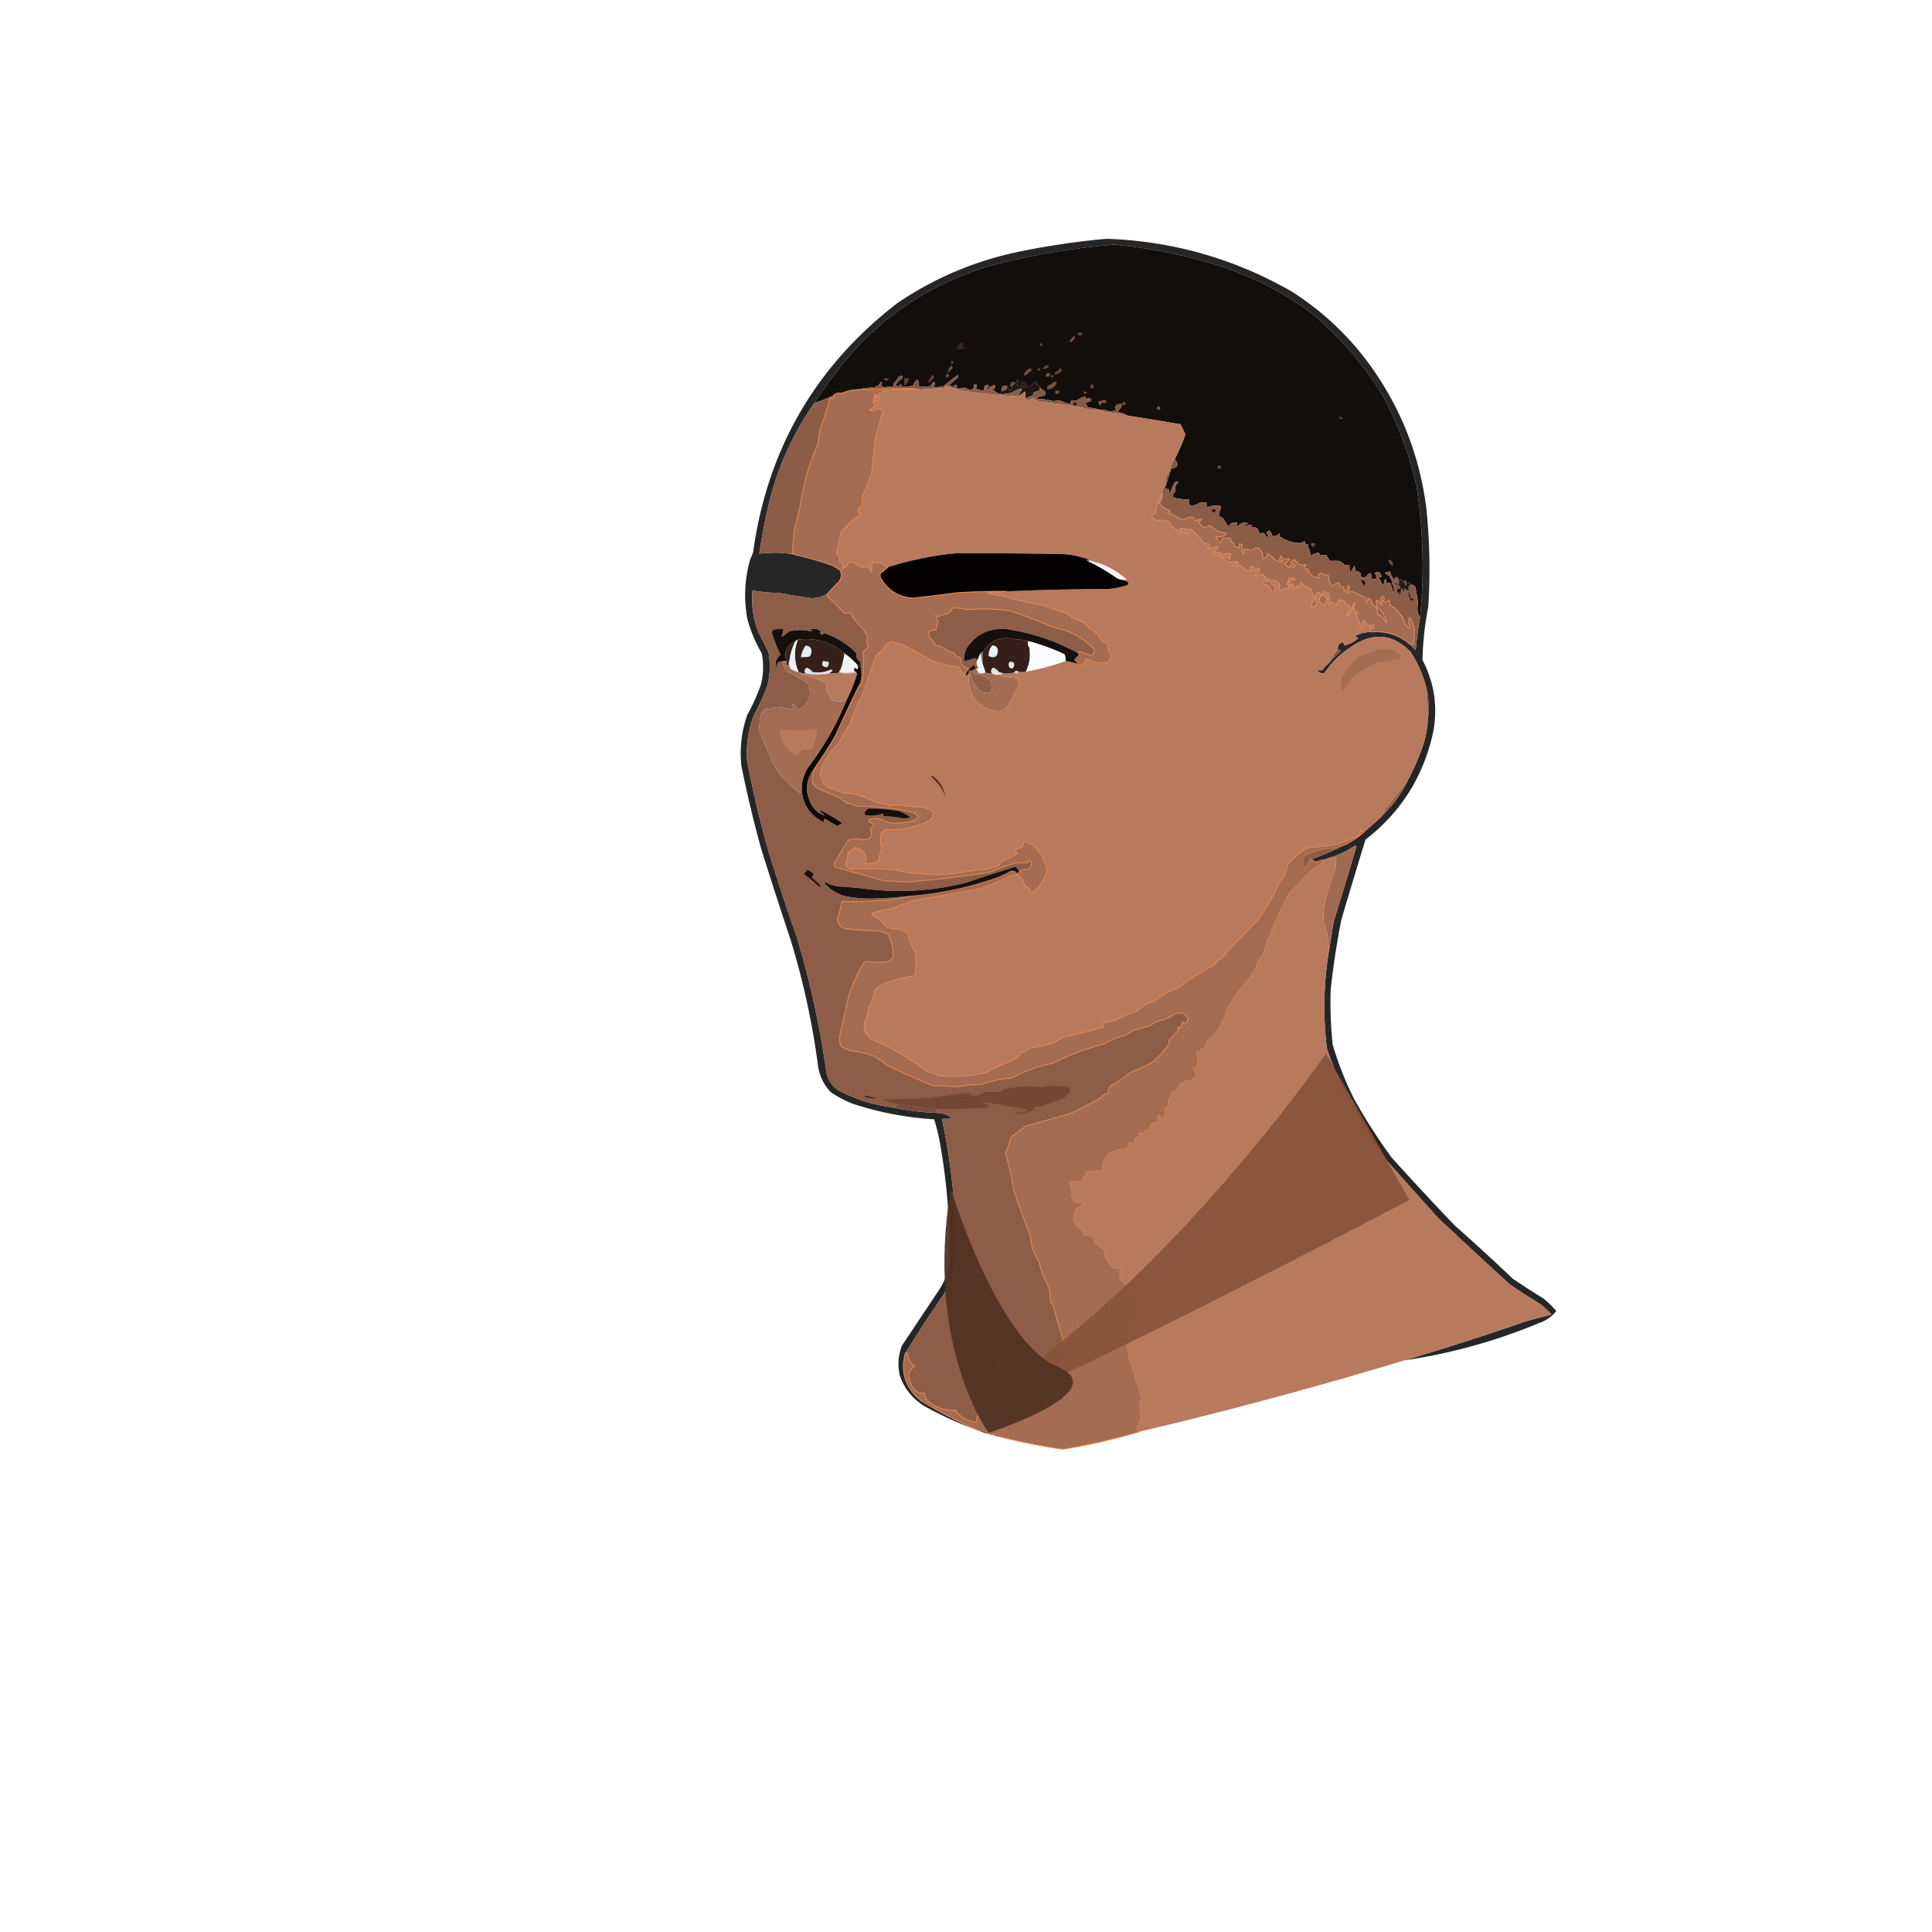 <svg width="200" height="200" style="clip-rule:evenodd;fill-rule:evenodd;image-rendering:optimizeQuality;shape-rendering:geometricPrecision;text-rendering:geometricPrecision" xml:space="preserve" xmlns="http://www.w3.org/2000/svg">
  <defs>
    <filter style="color-interpolation-filters:sRGB" id="a" x="-.059" y="-.059" width="1.117" height="1.117">
      <feGaussianBlur stdDeviation="5" result="result3"/>
      <feColorMatrix values="1 0 0 0 0 0 1 0 0 0 0 0 1 0 0 0 0 0 50 0" result="result7"/>
      <feComposite operator="in" in2="SourceGraphic" result="result9"/>
      <feComposite in2="result7" operator="arithmetic" in="result9" k1=".5" k3=".5" result="result1"/>
      <feBlend in2="result1" result="result5" mode="screen" in="SourceGraphic"/>
      <feBlend in2="result5" mode="darken" in="result5" result="result6"/>
      <feComposite in2="SourceGraphic" operator="in" result="fbSourceGraphic"/>
      <feColorMatrix result="fbSourceGraphicAlpha" in="fbSourceGraphic" values="0 0 0 -1 0 0 0 0 -1 0 0 0 0 -1 0 0 0 0 1 0"/>
      <feGaussianBlur stdDeviation="1.5 1.5" result="fbSourceGraphic" in="fbSourceGraphic"/>
      <feColorMatrix result="fbSourceGraphicAlpha" in="fbSourceGraphic" values="0 0 0 -1 0 0 0 0 -1 0 0 0 0 -1 0 0 0 0 1 0"/>
      <feColorMatrix values="1.9 -0.4 -0.4 0 0 -0.4 1.9 -0.4 0 0 -0.4 -0.4 1.9 0 0 0 0 0 1 0" in="fbSourceGraphic"/>
    </filter>
  </defs>
  <g style="display:inline;filter:url(#a)" transform="translate(-2.646 2.47)scale(.1)">
    <g style="clip-rule:evenodd;opacity:.953;fill:#000;fill-opacity:1;fill-rule:evenodd;image-rendering:optimizeQuality;shape-rendering:geometricPrecision;text-rendering:geometricPrecision">
      <path style="opacity:.891;fill:#000;fill-opacity:1" fill="#060302" d="M1480.5 1383.5q63.3-18.84 126-40.5c8.67-2.33 17.33-4.67 26-7-3.7-4.04-7.7-7.7-12-11a751 751 0 0 1-31-20 7131 7131 0 0 1-74-68.5 5893 5893 0 0 1-61.5-69 1360 1360 0 0 1-36-60 669 669 0 0 1-18-47c-3.83-32.43-3.33-64.76 1.5-97 1.92-11.171 3.75-22.504 5.5-34a5149 5149 0 0 0 23.5-77.5c-.33-.5-.67-1-1-1.5q-11.31 7.659-24 12a71 71 0 0 0-9 3q-3.75.876-7.5 2-3.27-.297-4.5-3c11.92-4.12 23.59-9.12 35-15a97 97 0 0 0 19-13 230 230 0 0 0 19-17c10.28-9.903 18.62-21.236 25-34a261 261 0 0 0 15.5-34c3.77-10.016 5.94-20.349 6.5-31 .67-3.819 1-7.819 1-12 .14-6.565-.53-12.899-2-19q-4.95-20.904-16.5-39c-18.23-18.842-38.4-21.008-60.5-6.5-11.65 7.316-21.32 16.65-29 28-3.1.927-5.43-.073-7-3 1.63.195 3.29.195 5 0q2.295-4.035 6-6.5 5.43-6.428 12-12 1.935-4.966-1.5-1c-.46-.594-.63-1.261-.5-2-.16-1.699.01-3.366.5-5a13.9 13.9 0 0 0 4-3 32 32 0 0 1 2.5 4c5.25-1.416 9.92-3.916 14-7.5-1.12-1.044-2.46-1.71-4-2 5.27-2.823 10.93-4.323 17-4.5 15.61-1.463 29.27 2.87 41 13 1.63 2.13 3.46 4.13 5.5 6a359 359 0 0 1 4.5-34c4.51-45.13 3.35-90.13-3.5-135q-11.145-50.578-36-96c-20.1-32.446-44.93-60.946-74.5-85.5-33.96-24.281-70.79-41.781-110.5-52.5a534.4 534.4 0 0 0-92-17 737 737 0 0 0-130.5 22.5q-89.868 27.523-149.5 99.5a507 507 0 0 0-30.5 42q-33.841 48.205-47.5 106a611 611 0 0 0-9.5 50q18.614-2.448 37 1a334 334 0 0 1 37 10.5 44.7 44.7 0 0 1 9.5 5.5q3.13 6.25-1 12a194 194 0 0 0-11.5 12q-7.658 5.043-17 5a609 609 0 0 1-34-5.5 143.7 143.7 0 0 1-27-2.5q-2.13 22.847 6.5 44l10 20q3.164 17.067-1 34a215.5 215.5 0 0 1-14 31q-9.03 23.184-7 48a1047 1047 0 0 0 22 93 2264 2264 0 0 0 29 88 935.4 935.4 0 0 1 31 141c2.067 9.65 7.567 16.48 16.5 20.5 16.112 8.09 33.112 13.26 51 15.5q24.028 5.175 49 6c5.19.43 9.86 2.26 14 5.5-3.65.5-7.32.67-11 .5 10.43 48.74 15.27 98.08 14.5 148-1.18 5.7-2.51 11.37-4 17-2.67 5.33-5.33 10.67-8 16a1236 1236 0 0 0-40.5 62c-4.89 19.42.443 35.58 16 48.5a439 439 0 0 0 61 31.5 362.3 362.3 0 0 1-57-25.5q-18.338-11.325-25.5-31.5c-2.444-10.56-1.777-20.9 2-31l40-60a70.2 70.2 0 0 0 9-25c1.1-40.96-1.9-81.62-9-122a203 203 0 0 0-6.5-27.5c-28.695-1.74-56.695-7.07-84-16a125.6 125.6 0 0 1-23-12c-7.758-8.25-12.258-18.08-13.5-29.5a805 805 0 0 0-28-128 5240 5240 0 0 1-31-96 1282 1282 0 0 1-20-84q-3.012-27.202 6-53a216 216 0 0 0 14-31q4.245-16.397 1-33a142 142 0 0 1-15-36q-5.484-30.929 3-61l3-7Q828.02 387.142 955.5 289c39.551-26.765 82.88-44.765 130-54a795 795 0 0 1 86.5-12.5c68.44 2.398 132.27 20.565 191.5 54.5 32.99 20.992 60.83 47.492 83.5 79.5 30.63 43.531 49.3 91.864 56 145a617 617 0 0 1 2 102 318 318 0 0 0-6 55c12.36 23.667 16.03 48.667 11 75-9.98 45.665-33.31 82.665-70 111a7746 7746 0 0 0-25 83 853 853 0 0 0-11 72c-.63 19.04.04 38.04 2 57 5.65 19.3 12.98 37.97 22 56a580 580 0 0 0 39 61c21.47 23.8 43.3 47.3 65.5 70.5 20.3 17.96 40.3 36.3 60 55 10.16 6.92 20.5 13.58 31 20 5.15 3.98 9.82 8.48 14 13.5-4.74 5.88-10.74 10.05-18 12.5-44.71 18.6-91.05 31.43-139 38.5"/>
    </g>
    <g style="clip-rule:evenodd;fill-rule:evenodd;image-rendering:optimizeQuality;shape-rendering:geometricPrecision;text-rendering:geometricPrecision">
      <path style="opacity:1" fill="#120e0c" d="M1496.5 614.5c-2.73-4.628-3.4-9.628-2-15a375 375 0 0 0-3-17c-1.12-1.13-2.46-1.797-4-2-.97-.809-1.8-1.809-2.5-3-.34 2.119-1.18 2.453-2.5 1 0-1.333-.67-2-2-2-1-.086-1.83.248-2.5 1-.33-2.69-1.5-3.357-3.5-2q-2.43-5.728-4.5 0-3.57-3.569-4.5-8.5c-6.43.39-6.6 1.89-.5 4.5.35 2.348 1.51 4.181 3.5 5.5-1.94 1.193-1.78 2.693.5 4.5q1.005 4.5 0 9a72 72 0 0 0-3-11q-2.04-1.32-4.5-1c.26-1.478-.07-2.811-1-4q-1.2 2.366-1.5 5c-.67 1.333-1.33 1.333-2 0a62 62 0 0 0-3.5-6.5 4.94 4.94 0 0 1 3-.5c-.31-4.659-2.64-5.993-7-4q5.19 7.654-3 6 .015-10.499-6-2-3.63 2.092-6-1.5 1.815-1.34 0-2.5c-1.7-1.803-3.54-2.469-5.5-2 .5-2.027.33-4.027-.5-6a80 80 0 0 1-4.5 8c-.5-2.646-.66-5.313-.5-8-1.7.16-3.37-.006-5-.5a14.6 14.6 0 0 0-6-4q-4.515-.192-9 0a29 29 0 0 1-4-6 16.6 16.6 0 0 0-7 .5c.22-1.175-.11-2.175-1-3-3.37.297-6.21 1.63-8.5 4 .2-3.396-.63-6.73-2.5-10q1.53-3.592-3-3c.22-1.175-.11-2.175-1-3a6.88 6.88 0 0 1-4 2c-8.19-.196-15.53-2.696-22-7.5q1.815-1.34 0-2.5c-1.76 2.521-4.09 3.354-7 2.5q-.735-3.264-3-5.5c-3.19 1.329-3.53 2.995-1 5-.33 1-1 1.667-2 2a14.8 14.8 0 0 0-3-4.5c-1.63.195-3.29.195-5 0-.12-4.613-2.45-6.446-7-5.5v-3c-2.55-.113-4.88.554-7 2-.33-.333-.67-.667-1-1a32 32 0 0 0 4-2.5c-5.08-1.568-8.91-.068-11.5 4.5.02-1.607.19-3.274.5-5-2.36-.163-4.69.003-7 .5a27 27 0 0 1-2 3.5 77 77 0 0 1-5.5-8q-1.755-2.09-4.5-2.5c-.52-2.966.14-5.799 2-8.5a4.94 4.94 0 0 0-1-2.5c-4.87-.64-9.53-.14-14 1.5v-5c-2.69-.164-5.35.003-8 .5-2.86 2.412-6.2 3.079-10 2q-.525-2.439 0-5.5c-5.61-.133-10.94-.8-16-2-.43-.793-.76-1.627-1-2.5a20 20 0 0 1 3-4.5q-1.605-5.343 3-9-2.64-1.881-4.5 1a806 806 0 0 1-5 11 13 13 0 0 1-.5-5c-1.48.262-2.81-.071-4-1q3-9.52 6-19v-1c7.43-1.074 8.76-4.407 4-10 4.42-8.23 8.09-16.73 11-25.5a160 160 0 0 0-5-10.5 4784 4784 0 0 0-55-9c-2.92-2.031-6.25-3.198-10-3.5.66-1.905 1.82-3.405 3.5-4.5.49-1.293.66-2.627.5-4-3.12-.368-5.46.798-7 3.5.84 1.011 1.17 2.178 1 3.5a19 19 0 0 0-6 1c-3.07-1.68-6.4-2.347-10-2h-1q-5.7-2.003-12-2.5a13.2 13.2 0 0 0-3-4.5c2.68-.476 5.02-1.476 7-3-1.47-2.157-3.3-2.49-5.5-1a4.95 4.95 0 0 1-.5-3 47.5 47.5 0 0 0-11 5c-3.35-1.774-5.02-.774-5 3a59.5 59.5 0 0 1-12-4q-2.91.892-6 1c-5.48-1.458-11.15-2.291-17-2.5.67-.667 1.33-1.333 2-2 2.26-.236 4.43-.736 6.5-1.5.8-1.759.63-3.426-.5-5-1.98-.315-3.32-1.315-4-3a20.6 20.6 0 0 0-4-3.5c1.15-.914.99-1.747-.5-2.5a18.3 18.3 0 0 0-6 5q-1.95-.699-4.5 0 .405-3.687-3-5c-1.61.82-2.28 2.154-2 4a4.94 4.94 0 0 1 3 .5q1.8.981 0 1.5l-8-2.5c2.56-1.323 3.23-3.157 2-5.5-1.47.881-2.3 2.214-2.5 4q-.57-.834-1.5-1c-1.29-1.145-2.46-.811-3.5 1-.74 1.249-.57 2.249.5 3 .11.617.44 1.117 1 1.5a7 7 0 0 0-2.5 3.5 61 61 0 0 0-3.5-6c-4.49.121-6.15 2.121-5 6 1.53 1.425 1.2 2.091-1 2-2.92.354-5.25-.646-7-3-3.7.751-3.53.085.5-2 .78-1.444.61-2.777-.5-4-1.35 1.45-3.02 2.117-5 2 .22 1.175-.11 2.175-1 3-.33-.333-.67-.667-1-1a6.8 6.8 0 0 0 1-4c-3.57.259-4.9 2.259-4 6a18.36 18.36 0 0 1-9-2 6.8 6.8 0 0 0 1-4h-3q1.14 5.61-4.5 5a13.2 13.2 0 0 1-5-2 19.5 19.5 0 0 1-7.5 1h-1c1.4-4.418.23-5.084-3.5-2q-2.145-1.068-4.5-.5a57.6 57.6 0 0 1 9.5-8.5q1.005-1.5 0-3a121.6 121.6 0 0 0-14.5 11.5q-4.993.915-10 1.5 2.067-11.139-4-1.5-6 1-12 0 .115-12.446-6-.5a36.9 36.9 0 0 1-12 1 4.93 4.93 0 0 0-.5-3q-1.887 3.833-5.5 2 1.957-4.707 6.5-7a4.93 4.93 0 0 0 .5-3q-2.835-.305-4.5 2a14.5 14.5 0 0 1-4 5 8.4 8.4 0 0 0-.5 4q-4.915-.426-9.5 1a26.6 26.6 0 0 1-3.5-2q1.717-2.086 0-4l-3.5 5q-1.37-1.73-2.5.5a283 283 0 0 0-26 3.5 96 96 0 0 0-9 3q-4.473-1.18-8 2a155 155 0 0 1-20 8 507 507 0 0 1 30.5-42q59.632-71.977 149.5-99.5a737 737 0 0 1 130.5-22.5 534.4 534.4 0 0 1 92 17c39.71 10.719 76.54 28.219 110.5 52.5 29.57 24.554 54.4 53.054 74.5 85.5q24.855 45.422 36 96c6.85 44.87 8.01 89.87 3.5 135"/>
    </g>
    <g style="clip-rule:evenodd;fill-rule:evenodd;image-rendering:optimizeQuality;shape-rendering:geometricPrecision;text-rendering:geometricPrecision">
      <path style="opacity:1" fill="#694534" d="M1142.5 319.5h4v3h-4z"/>
    </g>
    <g style="clip-rule:evenodd;fill-rule:evenodd;image-rendering:optimizeQuality;shape-rendering:geometricPrecision;text-rendering:geometricPrecision">
      <path style="opacity:1" fill="#7f5440" d="M1137.5 323.5c.88-.131 1.54.202 2 1q-1.59 3.219-4.5 5l-1.5-1a893 893 0 0 0 4-5"/>
    </g>
    <g style="clip-rule:evenodd;fill-rule:evenodd;image-rendering:optimizeQuality;shape-rendering:geometricPrecision;text-rendering:geometricPrecision">
      <path style="opacity:1" fill="#704a38" d="M1103.5 330.5c1.55.321 2.21 1.321 2 3-2.75.098-3.41-.902-2-3"/>
    </g>
    <g style="clip-rule:evenodd;fill-rule:evenodd;image-rendering:optimizeQuality;shape-rendering:geometricPrecision;text-rendering:geometricPrecision">
      <path style="opacity:1" fill="#36251e" d="M1021.5 329.5c2.29.84 2.62 2.34 1 4.5.51 1.826 1.34 1.993 2.5.5q1.005 1 0 2c-3.21.251-6.37.251-9.5 0q3.03-3.53 6-7"/>
    </g>
    <g style="clip-rule:evenodd;fill-rule:evenodd;image-rendering:optimizeQuality;shape-rendering:geometricPrecision;text-rendering:geometricPrecision">
      <path style="opacity:1" fill="#654333" d="M1011.5 348.5q3.81 1.684 0 4-1.185-1.8 0-4"/>
    </g>
    <g style="clip-rule:evenodd;fill-rule:evenodd;image-rendering:optimizeQuality;shape-rendering:geometricPrecision;text-rendering:geometricPrecision">
      <path style="opacity:1" fill="#6d4736" d="M1109.5 353.5c2.44-.146 3.11.687 2 2.5-6.82 2.377-7.49 1.543-2-2.5"/>
    </g>
    <g style="clip-rule:evenodd;fill-rule:evenodd;image-rendering:optimizeQuality;shape-rendering:geometricPrecision;text-rendering:geometricPrecision">
      <path style="opacity:1" fill="#6e4837" d="M1100.5 356.5c3.46.167 3.79 1.167 1 3-.89-.825-1.22-1.825-1-3"/>
    </g>
    <g style="clip-rule:evenodd;fill-rule:evenodd;image-rendering:optimizeQuality;shape-rendering:geometricPrecision;text-rendering:geometricPrecision">
      <path style="opacity:1" fill="#714a39" d="M1011.5 353.5c1.1 1.101 1.26 2.434.5 4-1.67 1.333-3.33 2.667-5 4q1.005-4.48 4.5-8"/>
    </g>
    <g style="clip-rule:evenodd;fill-rule:evenodd;image-rendering:optimizeQuality;shape-rendering:geometricPrecision;text-rendering:geometricPrecision">
      <path style="opacity:1" fill="#744d3b" d="M1092.5 356.5q2.595.514 1.5 3a74 74 0 0 0-6.5 5c-1.08-.865-1.25-1.865-.5-3 1.42-2.242 3.26-3.909 5.5-5"/>
    </g>
    <g style="clip-rule:evenodd;fill-rule:evenodd;image-rendering:optimizeQuality;shape-rendering:geometricPrecision;text-rendering:geometricPrecision">
      <path style="opacity:1" fill="#734b39" d="M1123.5 356.5q3.72 1.794 0 4.5-2.37 1.06-4.5 2.5a4.95 4.95 0 0 1-.5-3c2.48-.274 4.15-1.607 5-4"/>
    </g>
    <g style="clip-rule:evenodd;fill-rule:evenodd;image-rendering:optimizeQuality;shape-rendering:geometricPrecision;text-rendering:geometricPrecision">
      <path style="opacity:1" fill="#7a513d" d="M1110.5 361.5h3c0 3.752-1.67 4.752-5 3 .69-1.018 1.36-2.018 2-3"/>
    </g>
    <g style="clip-rule:evenodd;fill-rule:evenodd;image-rendering:optimizeQuality;shape-rendering:geometricPrecision;text-rendering:geometricPrecision">
      <path style="opacity:1" fill="#784f3c" d="M1006.5 362.5q4.92.573 0 4-1.695-1.962 0-4"/>
    </g>
    <g style="clip-rule:evenodd;fill-rule:evenodd;image-rendering:optimizeQuality;shape-rendering:geometricPrecision;text-rendering:geometricPrecision">
      <path style="opacity:1" fill="#6a4635" d="M1114.5 363.5c3.46.167 3.79 1.167 1 3-.89-.825-1.22-1.825-1-3"/>
    </g>
    <g style="clip-rule:evenodd;fill-rule:evenodd;image-rendering:optimizeQuality;shape-rendering:geometricPrecision;text-rendering:geometricPrecision">
      <path style="opacity:1" fill="#6f4938" d="M942.5 366.5a56 56 0 0 0 4 1q-1.97 3.578-5 .5.834-.574 1-1.5"/>
    </g>
    <g style="clip-rule:evenodd;fill-rule:evenodd;image-rendering:optimizeQuality;shape-rendering:geometricPrecision;text-rendering:geometricPrecision">
      <path style="opacity:1" fill="#734c3a" d="M991.5 363.5q2.588.514 1.5 3l-5 5-.5-2a18 18 0 0 0 4-6"/>
    </g>
    <g style="clip-rule:evenodd;fill-rule:evenodd;image-rendering:optimizeQuality;shape-rendering:geometricPrecision;text-rendering:geometricPrecision">
      <path style="opacity:1" fill="#6a4635" d="M1076.5 371.5q-.36 2.856-3 4c-1.07-.751-1.24-1.751-.5-3 1.04-1.811 2.21-2.145 3.5-1"/>
    </g>
    <g style="clip-rule:evenodd;fill-rule:evenodd;image-rendering:optimizeQuality;shape-rendering:geometricPrecision;text-rendering:geometricPrecision">
      <path style="opacity:1" fill="#201714" d="M1103.5 376.5c-.9.709-1.24 1.709-1 3l-6 2c.22 1.175-.11 2.175-1 3-2.54 1.4-5.2 2.4-8 3q.87-3.086 0-7a42.4 42.4 0 0 1-7 5 37 37 0 0 1 4-7l-1.5-1c-3.42 1.121-6.59 2.621-9.5 4.5q-4.545.542-9 1.5c-.92-.043-1.58-.376-2-1 2.2.091 2.53-.575 1-2a13.2 13.2 0 0 1 5-2v-4a61 61 0 0 1 3.5 6 7 7 0 0 1 2.5-3.5c-.56-.383-.89-.883-1-1.5q2.64-1.144 3-4 .93.166 1.5 1c.2-1.786 1.03-3.119 2.5-4 1.23 2.343.56 4.177-2 5.5l8 2.5q1.8-.519 0-1.5a4.94 4.94 0 0 0-3-.5c-.28-1.846.39-3.18 2-4q3.405 1.313 3 5 2.55-.699 4.5 0a18.3 18.3 0 0 1 6-5c1.49.753 1.65 1.586.5 2.5a20.6 20.6 0 0 1 4 3.5"/>
    </g>
    <g style="clip-rule:evenodd;fill-rule:evenodd;image-rendering:optimizeQuality;shape-rendering:geometricPrecision;text-rendering:geometricPrecision">
      <path style="opacity:1" fill="#79503d" d="M1117.5 370.5h3c-1.21 5.196-4.54 7.863-10 8a8.4 8.4 0 0 1 .5-4c2.58-.769 4.75-2.102 6.5-4"/>
    </g>
    <g style="clip-rule:evenodd;fill-rule:evenodd;image-rendering:optimizeQuality;shape-rendering:geometricPrecision;text-rendering:geometricPrecision">
      <path style="opacity:1" fill="#694535" d="M1155.5 373.5h3v4q-5.175.35-3-4"/>
    </g>
    <g style="clip-rule:evenodd;fill-rule:evenodd;image-rendering:optimizeQuality;shape-rendering:geometricPrecision;text-rendering:geometricPrecision">
      <path style="opacity:1" fill="#815541" d="M1016.5 377.5q-5.715-.351-10.5-3c-.83.833-1.67 1.667-2.5 2.5q-12.03.394-24 1.5-3.018-.51-6-1a877 877 0 0 0-67 2 283 283 0 0 1 26-3.5q1.13-2.23 2.5-.5l3.5-5q1.717 1.914 0 4a26.6 26.6 0 0 0 3.5 2q4.585-1.426 9.5-1a8.4 8.4 0 0 1 .5-4 14.5 14.5 0 0 0 4-5q1.665-2.305 4.5-2a4.93 4.93 0 0 1-.5 3q-4.543 2.293-6.5 7 3.613 1.833 5.5-2 .724 1.422.5 3a36.9 36.9 0 0 0 12-1q6.115-11.946 6 .5 6 1 12 0 6.067-9.639 4 1.5 5.007-.585 10-1.5c4.52-4.183 9.35-8.017 14.5-11.5q1.005 1.5 0 3a57.6 57.6 0 0 0-9.5 8.5q2.355-.568 4.5.5c3.73-3.084 4.9-2.418 3.5 2"/>
    </g>
    <g style="clip-rule:evenodd;fill-rule:evenodd;image-rendering:optimizeQuality;shape-rendering:geometricPrecision;text-rendering:geometricPrecision">
      <path style="opacity:1" fill="#644232" d="M962.5 366.5q2.16 1.294 4 0l1 1.5q-5.853 13.125-5-1.5"/>
    </g>
    <g style="clip-rule:evenodd;fill-rule:evenodd;image-rendering:optimizeQuality;shape-rendering:geometricPrecision;text-rendering:geometricPrecision">
      <path style="opacity:1" fill="#855843" d="M1068.5 374.5v4c-1.82.331-3.49.998-5 2-1.15-3.879.51-5.879 5-6"/>
    </g>
    <g style="clip-rule:evenodd;fill-rule:evenodd;image-rendering:optimizeQuality;shape-rendering:geometricPrecision;text-rendering:geometricPrecision">
      <path style="opacity:1" fill="#b87a5d" d="M1016.5 377.5h1c.11.617.44 1.117 1 1.5a524 524 0 0 0 62 6.5 42.4 42.4 0 0 0 7-5q.87 3.914 0 7 3.72 3.482 7.5 0a35.6 35.6 0 0 0 8.5 3.5c11.36 1.411 22.69 2.911 34 4.5q7.5.938 15 3.5 5.985.749 12 .5h1q2.67 1.65 6 2.5c7.59.269 14.92 1.436 22 3.5 18.67 2.946 37.01 5.946 55 9a160 160 0 0 1 5 10.5c-2.91 8.77-6.58 17.27-11 25.5-2.42 2.84-3.75 6.173-4 10v1c-3.89 4.121-5.72 9.121-5.5 15a21.6 21.6 0 0 0-3.5 9c-1.4 4.379-3.23 8.712-5.5 13-.33 2.667-.67 5.333-1 8q-2.76.825-4.5 3 3.645 6.452 10.5 4a7.3 7.3 0 0 1 3.5 2c1.27-.928 2.6-1.095 4-.5q2.895 7.392 10.5 9.5c.48.948.65 1.948.5 3q1.77.329 3-1c-1.35-1.024-2.02-2.357-2-4 2.42-.308 4.76.026 7 1a14.8 14.8 0 0 1-3 3.5 8.4 8.4 0 0 0 4 .5c-.38-2.165.28-3.832 2-5 5.11 4.129 9.78 8.962 14 14.5q2.91 1.22 6 1.5c.02 1.643-.65 2.976-2 4 3.27.578 6.44-.089 9.5-2l1.5 1a24.9 24.9 0 0 1-5 6.5q3.27.518 6-1.5c.67.333 1.33.667 2 1l-3 2.5 2 .5c3.55-2.09 7.22-2.757 11-2-.33 2.01-.66 4.01-1 6-2.39-2.266-5.06-2.932-8-2 2.84 2.329 6 3.996 9.5 5 2.12-.959 4.29-1.126 6.5-.5q1.815 1.34 0 2.5c-1.39-1.145-2.72-1.145-4 0 .21.586.54 1.086 1 1.5 1.83.292 3.66.125 5.5-.5 2.13 1.04 3.96 2.54 5.5 4.5 2.2 1.373 4.53 1.706 7 1-4.06-3.07-3.39-4.57 2-4.5-.12 1.984.55 3.65 2 5 .89-.825 1.22-1.825 1-3h3c.16 3.755-1.5 6.255-5 7.5 2.97.895 5.63.395 8-1.5q2.175 1.732 3 4.5c1.76.202 3.42.702 5 1.5-.39 1.22-1.22 1.887-2.5 2q-4.77-2.487-4.5 3 6.81-.526 7.5 6c1.08 1.894 2.41 2.227 4 1 .5-1.973.66-3.973.5-6-3.57.092-4.74-1.574-3.5-5q10.17-.592 7.5 9l1.5 1c2.55-1.677 5.38-2.344 8.5-2 .17-1.992-.5-3.658-2-5 1.59-1.673 2.25-3.673 2-6 8.37.721 8.7 1.721 1 3v4c1.32.17 2.49-.163 3.5-1q.765 2.244-1.5 3.5c2.2.825 4.03.325 5.5-1.5a6.8 6.8 0 0 0 1.5 3q.765-3.526 3-6c.67 1 1.33 2 2 3 2.7 1.022 5.37 2.022 8 3 .73 3.519 2.06 6.852 4 10a39.2 39.2 0 0 0-4 9q4.575.865 6-3.5a42.7 42.7 0 0 1-1-8.5q2.595-5.855 6 0c-4.14 5.256-2.81 8.589 4 10q.075-3.899 3-6.5a4.94 4.94 0 0 0-3-.5v-3h-3c-.35-2.135.48-3.468 2.5-4q1.95 1.81 4.5 2 1.485 6.287 0 12a9.4 9.4 0 0 0 3-3c1.66 1.232 3.32 2.066 5 2.5a24.2 24.2 0 0 1 2.5-5.5q1.785 3.038 4.5 1a10.3 10.3 0 0 1 1.5 4q10.155 3.218 1.5 11.5c.33.167.67.333 1 .5q2.235-2.438 4.5-5c.2-3.202 1.03-6.202 2.5-9 .69 1.835.36 3.668-1 5.5a15.1 15.1 0 0 1 1.5 4.5c1.14.227 2.3.56 3.5 1q-1.23 1.329-3 1 4.2 7.079 6 15.5c1.1.432 1.77-.068 2-1.5-1.4-2.52-1.23-4.854.5-7a45.7 45.7 0 0 1 5.5 6 9.1 9.1 0 0 1 5-1v3q-5.535-.555-3 4c-6.07.177-11.73 1.677-17 4.5 1.54.29 2.88.956 4 2-4.08 3.584-8.75 6.084-14 7.5a32 32 0 0 0-2.5-4 13.9 13.9 0 0 1-4 3 13 13 0 0 0-.5 5 173 173 0 0 0-10 15q-3.705 2.465-6 6.5c-1.71.195-3.37.195-5 0 1.57 2.927 3.9 3.927 7 3 7.68-11.35 17.35-20.684 29-28 22.1-14.508 42.27-12.342 60.5 6.5q11.55 18.096 16.5 39c.77 10.315 1.1 20.648 1 31-.56 10.651-2.73 20.984-6.5 31a261 261 0 0 1-15.5 34 937 937 0 0 0-21.5 27 35.4 35.4 0 0 0-3.5 7 230 230 0 0 1-19 17c-1.62.14-2.79-.527-3.5-2a13 13 0 0 0-.5 5 236 236 0 0 1-27 10.5 788 788 0 0 1-28 3c-7.63 4.757-14.47 10.591-20.5 17.5-.49 6.975-3.15 12.975-8 18-6.06 14.094-13.72 27.428-23 40a688 688 0 0 0-37.5 39.5l-3 1c-1.67 3-4 5.333-7 7a245.6 245.6 0 0 0-32 20 38.5 38.5 0 0 1-13 6c-4.93 2.98-9.6 6.31-14 10-6.93 1.58-12.93 4.91-18 10q-10.965 3.375-21 9c-4.76 1.19-9.42 2.36-14 3.5v4a615 615 0 0 1-41 10.5 71 71 0 0 0-10 6c-3.57.39-6.9 1.39-10 3-4.69.5-9.36 1.17-14 2a42.6 42.6 0 0 1-11 5.5c-.67 1.33-1.33 2.67-2 4a26.8 26.8 0 0 0-6 3.5 244 244 0 0 0-28 13c-15.49 3.28-31.16 4.28-47 3-4.667-1.67-9.333-3.33-14-5a251.5 251.5 0 0 0-55-32q-11.9-6.405-8.5-19.5a49.9 49.9 0 0 0 4-15c2.982-5.28 4.982-10.94 6-17q5.96-6.182 14.5-8.5a104.5 104.5 0 0 1 25-6q2.023-1.158 2.5-3.5a121 121 0 0 0 0-22q-6.247-8.497-7.5-19a30.5 30.5 0 0 0-10-4.5q-12.078 1.263-18-9a47 47 0 0 0-8-4.5q-1.329-1.238-1-3a104.6 104.6 0 0 1 20-4.5l20-8c24.382-4.077 48.72-8.41 73-13q15.3-5.649 30-13 3.81-.509 7.5-1.5a79 79 0 0 0 6 6c.12 3.931 1.96 6.598 5.5 8a6.8 6.8 0 0 1 1 4 8.4 8.4 0 0 0 4-.5c6.91-5.799 11.58-13.132 14-22q-3.24-15.492-15-26a32.1 32.1 0 0 0-9-3.5c-.67 2-1.33 4-2 6-2.21.606-4.38 1.273-6.5 2q-.39 2.495 1.5 4.5a372 372 0 0 1-17 8.5 14.8 14.8 0 0 1-3 4.5 30.3 30.3 0 0 0-10 3 230.5 230.5 0 0 0-30 4q-33.295 4.158-66-3a283 283 0 0 0-44-1q-5.526.359-8-4.5 2.524-5.604 2.5-12a3401 3401 0 0 1 8-6q12.852 3.69 10.5 17 7.239.501 13.5-3a61.2 61.2 0 0 1 3.5-13.5q-3.407-7.488-.5-15.5l3.5-3.5q24.175 1.44 46-9 4.86-3.921 4-9.5a67 67 0 0 0-10-4.5 223 223 0 0 1-26-2.5q-4.025.303-8 1l-18-4.5q-14.339-8.415-31-9a175 175 0 0 0-14-5 31.1 31.1 0 0 1-7.5-5.5 89 89 0 0 0-2.5-8.5 66.4 66.4 0 0 1 2.5-9.5 90.9 90.9 0 0 1 17-23q5.4-10.885 12-21a111.4 111.4 0 0 1 11-26 1158 1158 0 0 0 15-43 63 63 0 0 1 8-7q3.38-9.91 13.5-6.5a55 55 0 0 0 7 2 377 377 0 0 1 29 16q13.939 5.108 29 7 1.665 4.902 6 7.5 1.275 1.688 3 0c2.47.447 2.64 1.447.5 3q.315 29.833 30 35c3.48-.158 6.64-1.158 9.5-3a448 448 0 0 0 13-25 6.9 6.9 0 0 0-2-4c.33-.667.67-1.333 1-2a306 306 0 0 1-25-4c3.54.313 6.88-.021 10-1 4.07.022 7.74-.312 11-1 1.76 1.454 3.1 1.12 4-1 2.57.732 5.23.732 8 0 14.08-2.542 27.74-6.209 41-11 4.33.891 8.67 1.891 13 3 .31.978.98 1.645 2 2 1.34-1.505 3.01-2.172 5-2-.12-1.984.55-3.65 2-5 6.83 3.757 14.17 4.924 22 3.5q2.43-3.554 3-8c-2.27-3.093-3.44-6.593-3.5-10.5a15.8 15.8 0 0 0-5.5-3.5 91 91 0 0 0-8-10q-6.84-3.83-12-10c-6.4-1.697-12.06-4.697-17-9a176 176 0 0 1-24-8 356 356 0 0 1-43-10 67.3 67.3 0 0 1-16-3 217 217 0 0 0 21-1.5q52.47-2.311 105-2.5a83.5 83.5 0 0 0 20-4c1.02-1.049 1.18-2.216.5-3.5a61 61 0 0 1-5.5-2 8.4 8.4 0 0 0 4-.5c-8.27-7.303-17.61-12.803-28-16.5-3.07-2.69-6.74-4.023-11-4-7.97-2.897-16.3-4.73-25-5.5-37.33-.781-74.67-1.114-112-1a344.2 344.2 0 0 0-71 14.5q-2.826-.318-4-3a52.5 52.5 0 0 0-12-2 177 177 0 0 0-1 10 51 51 0 0 0-4-5.5q-3.04-.747-6 .5a24.5 24.5 0 0 1-7-4 13.1 13.1 0 0 0-7-1q-.5 5.5-6 6v-6h-3a18.5 18.5 0 0 0-.5-6q-2.862-1.977-2.5-5.5a172 172 0 0 0 4.5-19.5 163 163 0 0 1 14.5-15 27 27 0 0 0 6-3.5q-6.372-5.778 1.5-9.5a106 106 0 0 1 0-9q6.282-12.36 10-26a837 837 0 0 0 3-30 283 283 0 0 1 8.5-32q-2.238-2.499-5.5-3-3.902 2.48-8.5 1.5a39.3 39.3 0 0 0 10.5-10.5q-.029-8.001-2 0-2.5 1.5-4 4-1.275-5.328 1.5-10l1 1q-1.238 1.427-.5 3 2.937-5.927 9.5-7.5 7.045-.42 14-1.5 8.757 1.353 17-1 2.982.49 6 1a405 405 0 0 1 24-1.5c.83-.833 1.67-1.667 2.5-2.5q4.785 2.649 10.5 3"/>
    </g>
    <g style="clip-rule:evenodd;fill-rule:evenodd;image-rendering:optimizeQuality;shape-rendering:geometricPrecision;text-rendering:geometricPrecision">
      <path style="opacity:1" fill="#8c5c47" d="M1062.5 382.5c.42.624 1.08.957 2 1a98 98 0 0 1 9-1.5c2.91-1.879 6.08-3.379 9.5-4.5l1.5 1a37 37 0 0 0-4 7 524 524 0 0 1-62-6.5c-.56-.383-.89-.883-1-1.5q3.855.233 7.5-1a13.2 13.2 0 0 0 5 2q5.64.61 4.5-5h3a6.8 6.8 0 0 1-1 4 18.36 18.36 0 0 0 9 2c-.9-3.741.43-5.741 4-6a6.8 6.8 0 0 1-1 4c.33.333.67.667 1 1 .89-.825 1.22-1.825 1-3 1.98.117 3.65-.55 5-2 1.11 1.223 1.28 2.556.5 4-4.03 2.085-4.2 2.751-.5 2 1.75 2.354 4.08 3.354 7 3"/>
    </g>
    <g style="clip-rule:evenodd;fill-rule:evenodd;image-rendering:optimizeQuality;shape-rendering:geometricPrecision;text-rendering:geometricPrecision">
      <path style="opacity:1" fill="#764e3b" d="M1119.5 379.5q7.065-.125 1.5 4-3.75-.987-1.5-4"/>
    </g>
    <g style="clip-rule:evenodd;fill-rule:evenodd;image-rendering:optimizeQuality;shape-rendering:geometricPrecision;text-rendering:geometricPrecision">
      <path style="opacity:1" fill="#784f3c" d="M1148.5 380.5c3.46.167 3.79 1.167 1 3-.89-.825-1.22-1.825-1-3"/>
    </g>
    <g style="clip-rule:evenodd;fill-rule:evenodd;image-rendering:optimizeQuality;shape-rendering:geometricPrecision;text-rendering:geometricPrecision">
      <path style="opacity:1" fill="#8c5c46" d="M889.5 384.5v3h-4a224 224 0 0 1-9.5 30 171 171 0 0 0-3 18q-10.999 24.474-16 51a289 289 0 0 1-8 36 1023 1023 0 0 0-2.5 26q1.937-.356 3 1-18.386-3.448-37-1a611 611 0 0 1 9.5-50q13.659-57.796 47.5-106a155 155 0 0 0 20-8"/>
    </g>
    <g style="clip-rule:evenodd;fill-rule:evenodd;image-rendering:optimizeQuality;shape-rendering:geometricPrecision;text-rendering:geometricPrecision">
      <path style="opacity:1" fill="#875944" d="M1103.5 376.5c.68 1.685 2.02 2.685 4 3 1.13 1.574 1.3 3.241.5 5a26.7 26.7 0 0 1-6.5 1.5c-.67.667-1.33 1.333-2 2 5.85.209 11.52 1.042 17 2.5q3.09-.108 6-1a59.5 59.5 0 0 0 12 4c-.02-3.774 1.65-4.774 5-3a47.5 47.5 0 0 1 11-5 4.95 4.95 0 0 0 .5 3c2.2-1.49 4.03-1.157 5.5 1-1.98 1.524-4.32 2.524-7 3a13.2 13.2 0 0 1 3 4.5q6.3.497 12 2.5-6.015.249-12-.5-7.5-2.562-15-3.5a2142 2142 0 0 0-34-4.5 35.6 35.6 0 0 1-8.5-3.5q-3.78 3.482-7.5 0c2.8-.6 5.46-1.6 8-3 .89-.825 1.22-1.825 1-3l6-2c-.24-1.291.1-2.291 1-3"/>
    </g>
    <g style="clip-rule:evenodd;fill-rule:evenodd;image-rendering:optimizeQuality;shape-rendering:geometricPrecision;text-rendering:geometricPrecision">
      <path style="opacity:1" fill="#7f5440" d="M1167.5 389.5h4v3h-5a4.95 4.95 0 0 1-.5 3c-1.88-1.153-2.72-2.819-2.5-5 1.6.268 2.93-.066 4-1"/>
    </g>
    <g style="clip-rule:evenodd;fill-rule:evenodd;image-rendering:optimizeQuality;shape-rendering:geometricPrecision;text-rendering:geometricPrecision">
      <path style="opacity:1" fill="#201714" d="M1137.5 395.5c.07-4.041 1.41-4.708 4-2-1.08 1.205-2.41 1.872-4 2"/>
    </g>
    <g style="clip-rule:evenodd;fill-rule:evenodd;image-rendering:optimizeQuality;shape-rendering:geometricPrecision;text-rendering:geometricPrecision">
      <path style="opacity:1" fill="#784e3c" d="M1188.5 391.5h3v3h-3z"/>
    </g>
    <g style="clip-rule:evenodd;fill-rule:evenodd;image-rendering:optimizeQuality;shape-rendering:geometricPrecision;text-rendering:geometricPrecision">
      <path style="opacity:1" fill="#7e5340" d="M1225.5 395.5c1.68.683 2.34 2.017 2 4-4.35.202-5.01-1.131-2-4"/>
    </g>
    <g style="clip-rule:evenodd;fill-rule:evenodd;image-rendering:optimizeQuality;shape-rendering:geometricPrecision;text-rendering:geometricPrecision">
      <path style="opacity:1" fill="#815541" d="M1193.5 405.5c-7.08-2.064-14.41-3.231-22-3.5q-3.33-.85-6-2.5c3.6-.347 6.93.32 10 2a19 19 0 0 1 6-1c.17-1.322-.16-2.489-1-3.5 1.54-2.702 3.88-3.868 7-3.5a8.4 8.4 0 0 1-.5 4c-1.68 1.095-2.84 2.595-3.5 4.5 3.75.302 7.08 1.469 10 3.5"/>
    </g>
    <g style="clip-rule:evenodd;fill-rule:evenodd;image-rendering:optimizeQuality;shape-rendering:geometricPrecision;text-rendering:geometricPrecision">
      <path style="opacity:1" fill="#5d3d2f" d="M1412.5 406.5c1.85-.278 3.18.389 4 2-2.33 1.441-3.67.775-4-2"/>
    </g>
    <g style="clip-rule:evenodd;fill-rule:evenodd;image-rendering:optimizeQuality;shape-rendering:geometricPrecision;text-rendering:geometricPrecision">
      <path style="opacity:1" fill="#855843" d="M1242.5 450.5c4.76 5.593 3.43 8.926-4 10 .25-3.827 1.58-7.16 4-10"/>
    </g>
    <g style="clip-rule:evenodd;fill-rule:evenodd;image-rendering:optimizeQuality;shape-rendering:geometricPrecision;text-rendering:geometricPrecision">
      <path style="opacity:1" fill="#6e4837" d="M1286.5 457.5h4v3c-2.47.412-3.81-.588-4-3"/>
    </g>
    <g style="clip-rule:evenodd;fill-rule:evenodd;image-rendering:optimizeQuality;shape-rendering:geometricPrecision;text-rendering:geometricPrecision">
      <path style="opacity:1" fill="#8b5c46" d="M1238.5 461.5q-3 9.48-6 19c1.19.929 2.52 1.262 4 1-.16 1.699.01 3.366.5 5 1.71-3.693 3.38-7.359 5-11q1.86-2.881 4.5-1-4.605 3.657-3 9a20 20 0 0 0-3 4.5c.24.873.57 1.707 1 2.5 5.06 1.2 10.39 1.867 16 2q-.525 3.061 0 5.5c3.8 1.079 7.14.412 10-2 2.65-.497 5.31-.664 8-.5v5c4.47-1.64 9.13-2.14 14-1.5.56.725.89 1.558 1 2.5-1.86 2.701-2.52 5.534-2 8.5q2.745.41 4.5 2.5a77 77 0 0 0 5.5 8 27 27 0 0 0 2-3.5c2.31-.497 4.64-.663 7-.5a30.5 30.5 0 0 0-.5 5c2.59-4.568 6.42-6.068 11.5-4.5a32 32 0 0 1-4 2.5c.33.333.67.667 1 1 2.12-1.446 4.45-2.113 7-2v3c4.55-.946 6.88.887 7 5.5 1.71.195 3.37.195 5 0a14.8 14.8 0 0 1 3 4.5c1-.333 1.67-1 2-2-2.53-2.005-2.19-3.671 1-5q2.265 2.236 3 5.5c2.91.854 5.24.021 7-2.5q1.815 1.16 0 2.5c6.47 4.804 13.81 7.304 22 7.5a6.88 6.88 0 0 0 4-2c.89.825 1.22 1.825 1 3q4.53-.592 3 3c1.87 3.27 2.7 6.604 2.5 10 2.29-2.37 5.13-3.703 8.5-4 .89.825 1.22 1.825 1 3 2.32-.667 4.65-.834 7-.5a29 29 0 0 0 4 6q4.485-.192 9 0a14.6 14.6 0 0 1 6 4c1.63.494 3.3.66 5 .5-.16 2.687 0 5.354.5 8a80 80 0 0 0 4.5-8c.83 1.973 1 3.973.5 6 1.96-.469 3.8.197 5.5 2q1.815 1.16 0 2.5 2.37 3.592 6 1.5 6.015-8.499 6 2 8.19 1.654 3-6c4.36-1.993 6.69-.659 7 4a4.94 4.94 0 0 0-3 .5 62 62 0 0 1 3.5 6.5c.67 1.333 1.33 1.333 2 0q.3-2.634 1.5-5c.93 1.189 1.26 2.522 1 4q2.46-.32 4.5 1a72 72 0 0 1 3 11q1.005-4.5 0-9c-2.28-1.807-2.44-3.307-.5-4.5-1.99-1.319-3.15-3.152-3.5-5.5-6.1-2.61-5.93-4.11.5-4.5q.93 4.931 4.5 8.5 2.07-5.728 4.5 0c.5 6.325-.67 6.659-3.5 1q-.75 5.007 4.5 5v3h-3c-.16 1.699.01 3.366.5 5q.615-.686 1.5-1a20 20 0 0 1 1.5 6c.33-3.667.67-7.333 1-11a29.4 29.4 0 0 1 2.5 5c.74-1.608.91-3.275.5-5q1.365 2.909 4.5 3-.84 6.201 3 11c3.83-1.164 3.67-2.164-.5-3-.99-3.461-1.83-6.961-2.5-10.5q.315-2.925 3-3.5c1.54.203 2.88.87 4 2a375 375 0 0 1 3 17c-1.4 5.372-.73 10.372 2 15a359 359 0 0 0-4.5 34 46.3 46.3 0 0 1-5.5-6h3c.82-5.887 1.16-11.72 1-17.5a124 124 0 0 0-4-10c-.33-.167-.67-.333-1-.5-1.4 3.381-1.06 6.547 1 9.5-.33.5-.67 1-1 1.5-4.04-2.546-6.21-6.212-6.5-11a44.3 44.3 0 0 1-8-10q-6.135-.741-6-7c-.33-.333-.67-.667-1-1-1.88 2.198-4.04 2.364-6.5.5 2.49-1.223 2.65-2.723.5-4.5-3.1 2.413-3.26 5.079-.5 8-.33.333-.67.667-1 1q-7.44-10.299-4.5 2c5.39 4.589 8.73 10.255 10 17a127 127 0 0 0-6.5-8.5 4.94 4.94 0 0 0-3-.5c.99-4.673-.68-8.006-5-10q-.855-3.626-3-6.5c-.33-.167-.67-.333-1-.5a29.4 29.4 0 0 1-2.5 5c-.65-1.735-.48-3.402.5-5-5.16-2.267-10.32-4.6-15.5-7-1.71-.061-3.04.606-4 2q0-2.803 1.5-5.5-.195-1.588-1.5-2.5a55 55 0 0 1-2.5 7c-1.59-1.673-2.25-3.673-2-6h-4c.28-1.846-.39-3.18-2-4a87 87 0 0 0-6.5 4c-1.98-3.724-3.15-7.724-3.5-12q-4.185.417-7.5-2c-2.16.885-2.99 2.552-2.5 5-5.8-.471-9.47-3.471-11-9-4.15-.131-4.82-1.631-2-4.5q-7.755 1.442-12-5.5c-5.24 2.746-5.08 4.746.5 6 .17.333.33.667.5 1-2.17 1.393-4.01 1.06-5.5-1a4.5 4.5 0 0 1-1.5 2 20 20 0 0 0-4-3.5c1.71-1.51 3.37-3.01 5-4.5-1.64-1.181-3.3-1.181-5 0-1.67-1-3-2.333-4-4-.95 1.545-1.29 3.212-1 5 3.78-.031 3.94.636.5 2a13.7 13.7 0 0 0-5.5-2.5 25.3 25.3 0 0 0-8-6.5c-.2 3.285-1.86 4.952-5 5 .7-4.303-.63-7.803-4-10.5-1.67-.667-3.33-.667-5 0-.73 1.397-1.89 2.231-3.5 2.5q-3.42-2.292-7.5-1.5 1.875 2.241 0 4.5c-1.86-3.084-2.19-6.251-1-9.5a4.94 4.94 0 0 0-3-.5 8.4 8.4 0 0 1-.5 4 99 99 0 0 1-5.5-2c.93-1.822.26-3.155-2-4-.93-1.189-1.26-2.522-1-4-2.69-.164-5.35.003-8 .5q-2.04 1.806-3 4.5c-2.2-1.858-3.53-4.192-4-7 4.38 1.648 8.04.648 11-3a367 367 0 0 1-10-2.5 100 100 0 0 0-7.5-5.5c-5.2 3.025-9.03 1.692-11.5-4l3-2.5c-2.32-.342-4.48.158-6.5 1.5-1-2.421-2.83-3.755-5.5-4a77 77 0 0 0-7.5 3 51.4 51.4 0 0 1-12.5-7c-3.5.978-3.83.144-1-2.5-4.48-1.477-8.15-4.143-11-8q3.9-4.476 3-10.5a21.6 21.6 0 0 1 3.5-9c-.22-5.879 1.61-10.879 5.5-15"/>
    </g>
    <g style="clip-rule:evenodd;fill-rule:evenodd;stroke:#da8958;stroke-opacity:1;image-rendering:optimizeQuality;shape-rendering:geometricPrecision;text-rendering:geometricPrecision">
      <path style="opacity:1;stroke:#da8958;stroke-opacity:1" fill="#a36c53" d="M1229.5 485.5q.9 6.024-3 10.5c2.85 3.857 6.52 6.523 11 8-2.83 2.644-2.5 3.478 1 2.5a51.4 51.4 0 0 0 12.5 7 77 77 0 0 1 7.5-3c2.67.245 4.5 1.579 5.5 4 2.02-1.342 4.18-1.842 6.5-1.5l-3 2.5c2.47 5.692 6.3 7.025 11.5 4q3.855 2.559 7.5 5.5c3.32.879 6.65 1.713 10 2.5-2.96 3.648-6.62 4.648-11 3 .47 2.808 1.8 5.142 4 7q.96-2.694 3-4.5c2.65-.497 5.31-.664 8-.5-.26 1.478.07 2.811 1 4 2.26.845 2.93 2.178 2 4a99 99 0 0 0 5.5 2c.49-1.293.66-2.627.5-4a4.94 4.94 0 0 1 3 .5c-1.19 3.249-.86 6.416 1 9.5q1.875-2.259 0-4.5 4.08-.792 7.5 1.5c1.61-.269 2.77-1.103 3.5-2.5 1.67-.667 3.33-.667 5 0 3.37 2.697 4.7 6.197 4 10.5 3.14-.048 4.8-1.715 5-5a25.3 25.3 0 0 1 8 6.5 13.7 13.7 0 0 1 5.5 2.5c3.44-1.364 3.28-2.031-.5-2-.29-1.788.05-3.455 1-5 1 1.667 2.33 3 4 4 1.7-1.181 3.36-1.181 5 0-1.63 1.49-3.29 2.99-5 4.5 1.48.98 2.81 2.147 4 3.5a4.5 4.5 0 0 0 1.5-2c1.49 2.06 3.33 2.393 5.5 1-.17-.333-.33-.667-.5-1-5.58-1.254-5.74-3.254-.5-6q4.245 6.942 12 5.5c-2.82 2.869-2.15 4.369 2 4.5 1.53 5.529 5.2 8.529 11 9-.49-2.448.34-4.115 2.5-5q3.315 2.417 7.5 2c.35 4.276 1.52 8.276 3.5 12a87 87 0 0 1 6.5-4c1.61.82 2.28 2.154 2 4h4c-.25 2.327.41 4.327 2 6a55 55 0 0 0 2.5-7q1.305.912 1.5 2.5-1.5 2.697-1.5 5.5c.96-1.394 2.29-2.061 4-2 5.18 2.4 10.34 4.733 15.5 7-.98 1.598-1.15 3.265-.5 5a29.4 29.4 0 0 0 2.5-5c.33.167.67.333 1 .5q2.145 2.874 3 6.5c4.32 1.994 5.99 5.327 5 10a4.94 4.94 0 0 1 3 .5c2.29 2.743 4.45 5.577 6.5 8.5-1.27-6.745-4.61-12.411-10-17q-2.94-12.299 4.5-2c.33-.333.67-.667 1-1-2.76-2.921-2.6-5.587.5-8 2.15 1.777 1.99 3.277-.5 4.5 2.46 1.864 4.62 1.698 6.5-.5.33.333.67.667 1 1q-.135 6.259 6 7a44.3 44.3 0 0 0 8 10c.29 4.788 2.46 8.454 6.5 11 .33-.5.67-1 1-1.5-2.06-2.953-2.4-6.119-1-9.5.33.167.67.333 1 .5 1.49 3.301 2.82 6.634 4 10 .16 5.78-.18 11.613-1 17.5h-3c-11.73-10.13-25.39-14.463-41-13q-2.535-4.555 3-4v-3a9.1 9.1 0 0 0-5 1 45.7 45.7 0 0 0-5.5-6c-1.73 2.146-1.9 4.48-.5 7-.23 1.432-.9 1.932-2 1.5q-1.8-8.421-6-15.5 1.77.329 3-1c-1.2-.44-2.36-.773-3.5-1a15.1 15.1 0 0 0-1.5-4.5c1.36-1.832 1.69-3.665 1-5.5-1.47 2.798-2.3 5.798-2.5 9a377 377 0 0 1-4.5 5c-.33-.167-.67-.333-1-.5q8.655-8.282-1.5-11.5a10.3 10.3 0 0 0-1.5-4q-2.715 2.038-4.5-1a24.2 24.2 0 0 0-2.5 5.5c-1.68-.434-3.34-1.268-5-2.5a9.4 9.4 0 0 1-3 3q1.485-5.713 0-12-2.55-.19-4.5-2c-2.02.532-2.85 1.865-2.5 4h3v3a4.94 4.94 0 0 1 3 .5q-2.925 2.601-3 6.5c-6.81-1.411-8.14-4.744-4-10q-3.405-5.855-6 0c.04 2.778.37 5.612 1 8.5q-1.425 4.365-6 3.5c.94-3.13 2.27-6.13 4-9-1.94-3.148-3.27-6.481-4-10-2.63-.978-5.3-1.978-8-3-.67-1-1.33-2-2-3q-2.235 2.474-3 6a6.8 6.8 0 0 1-1.5-3c-1.47 1.825-3.3 2.325-5.5 1.5q2.265-1.256 1.5-3.5c-1.01.837-2.18 1.17-3.5 1v-4c7.7-1.279 7.37-2.279-1-3 .25 2.327-.41 4.327-2 6 1.5 1.342 2.17 3.008 2 5-3.12-.344-5.95.323-8.5 2l-1.5-1q2.67-9.592-7.5-9c-1.24 3.426-.07 5.092 3.5 5 .16 2.027 0 4.027-.5 6-1.59 1.227-2.92.894-4-1q-.69-6.526-7.5-6-.27-5.487 4.5-3c1.28-.113 2.11-.78 2.5-2a14.7 14.7 0 0 0-5-1.5q-.825-2.768-3-4.5c-2.37 1.895-5.03 2.395-8 1.5 3.5-1.245 5.16-3.745 5-7.5h-3c.22 1.175-.11 2.175-1 3-1.45-1.35-2.12-3.016-2-5-5.39-.07-6.06 1.43-2 4.5-2.47.706-4.8.373-7-1-1.54-1.96-3.37-3.46-5.5-4.5-1.84.625-3.67.792-5.5.5a3.6 3.6 0 0 1-1-1.5c1.28-1.145 2.61-1.145 4 0q1.815-1.16 0-2.5c-2.21-.626-4.38-.459-6.5.5-3.5-1.004-6.66-2.671-9.5-5 2.94-.932 5.61-.266 8 2 .34-1.99.67-3.99 1-6-3.78-.757-7.45-.09-11 2l-2-.5 3-2.5c-.67-.333-1.33-.667-2-1q-2.73 2.018-6 1.5a24.9 24.9 0 0 0 5-6.5l-1.5-1c-3.06 1.911-6.23 2.578-9.5 2 1.35-1.024 2.02-2.357 2-4a20.2 20.2 0 0 1-6-1.5c-4.22-5.538-8.89-10.371-14-14.5-1.72 1.168-2.38 2.835-2 5a8.4 8.4 0 0 1-4-.5 14.8 14.8 0 0 0 3-3.5 13.1 13.1 0 0 0-7-1c-.02 1.643.65 2.976 2 4q-1.23 1.329-3 1a4.95 4.95 0 0 0-.5-3q-7.605-2.108-10.5-9.5c-1.4-.595-2.73-.428-4 .5a7.3 7.3 0 0 0-3.5-2q-6.855 2.452-10.5-4 1.74-2.175 4.5-3c.33-2.667.67-5.333 1-8 2.27-4.288 4.1-8.621 5.5-13z"/>
    </g>
    <g style="clip-rule:evenodd;fill-rule:evenodd;image-rendering:optimizeQuality;shape-rendering:geometricPrecision;text-rendering:geometricPrecision">
      <path style="opacity:1" fill="#221815" d="M1281.5 502.5h3v3q-4.605.569-3-3"/>
    </g>
    <g style="clip-rule:evenodd;fill-rule:evenodd;image-rendering:optimizeQuality;shape-rendering:geometricPrecision;text-rendering:geometricPrecision">
      <path style="opacity:1" fill="#734c3a" d="M1383.5 537.5c5.44-.299 6.11 1.035 2 4-1.61-.82-2.28-2.154-2-4"/>
    </g>
    <g style="clip-rule:evenodd;fill-rule:evenodd;image-rendering:optimizeQuality;shape-rendering:geometricPrecision;text-rendering:geometricPrecision">
      <path style="opacity:1" fill="#030201" d="M1153.5 554.5q-3.645.428 0 2a196.4 196.4 0 0 1 28 16.5c2.15 1.411 4.48 2.245 7 2.5a61 61 0 0 0 5.5 2c.68 1.284.52 2.451-.5 3.5a83.5 83.5 0 0 1-20 4q-52.53.189-105 2.5a697 697 0 0 0-52 1.5 1450 1450 0 0 1-45 5.5q-22.266-1.485-33.5-21-1-2.5 0-5a69 69 0 0 0 7.5-6 344.2 344.2 0 0 1 71-14.5c37.33-.114 74.67.219 112 1 8.7.77 17.03 2.603 25 5.5"/>
    </g>
    <g style="clip-rule:evenodd;fill-rule:evenodd;image-rendering:optimizeQuality;shape-rendering:geometricPrecision;text-rendering:geometricPrecision">
      <path style="opacity:1" fill="#81665f" d="M1153.5 554.5c4.26-.023 7.93 1.31 11 4-3.18-.893-6.35-1.893-9.5-3q-1.14.105-1.5 1-3.645-1.572 0-2"/>
    </g>
    <g style="clip-rule:evenodd;fill-rule:evenodd;image-rendering:optimizeQuality;shape-rendering:geometricPrecision;text-rendering:geometricPrecision">
      <path style="opacity:1" fill="#734c3a" d="M1463.5 554.5q5.97.895 4.5 7-3.87-2.592-4.5-7"/>
    </g>
    <g style="clip-rule:evenodd;fill-rule:evenodd;image-rendering:optimizeQuality;shape-rendering:geometricPrecision;text-rendering:geometricPrecision">
      <path style="opacity:1" fill="#f7f2f3" d="M1153.5 556.5q.36-.895 1.5-1c3.15 1.107 6.32 2.107 9.5 3 10.39 3.697 19.73 9.197 28 16.5a8.4 8.4 0 0 1-4 .5c-2.52-.255-4.85-1.089-7-2.5a196.4 196.4 0 0 0-28-16.5"/>
    </g>
    <g style="clip-rule:evenodd;fill-rule:evenodd;image-rendering:optimizeQuality;shape-rendering:geometricPrecision;text-rendering:geometricPrecision">
      <path style="opacity:1" fill="#271b16" d="M1480.5 576.5q-.405 2.893 1.5 5c.48-.948.65-1.948.5-3 1.32 1.453 2.16 1.119 2.5-1 .7 1.191 1.53 2.191 2.5 3q-2.685.575-3 3.5c.67 3.539 1.51 7.039 2.5 10.5 4.17.836 4.33 1.836.5 3q-3.84-4.799-3-11-3.135-.091-4.5-3c.41 1.725.24 3.392-.5 5a29.4 29.4 0 0 0-2.5-5c-.33 3.667-.67 7.333-1 11a20 20 0 0 0-1.5-6q-.885.314-1.5 1a13 13 0 0 1-.5-5h3v-3q-5.25.007-4.5-5c2.83 5.659 4 5.325 3.5-1 2-1.357 3.17-.69 3.5 2 .67-.752 1.5-1.086 2.5-1"/>
    </g>
    <g style="clip-rule:evenodd;fill-rule:evenodd;image-rendering:optimizeQuality;shape-rendering:geometricPrecision;text-rendering:geometricPrecision">
      <path style="opacity:1" fill="#16100e" d="M1435.5 575.5c3.79.879 4.96 2.879 3.5 6-1.69-1.74-2.86-3.74-3.5-6"/>
    </g>
    <g style="clip-rule:evenodd;fill-rule:evenodd;image-rendering:optimizeQuality;shape-rendering:geometricPrecision;text-rendering:geometricPrecision">
      <path style="opacity:1" fill="#754d3b" d="M1480.5 576.5c1.33 0 2 .667 2 2a4.95 4.95 0 0 1-.5 3q-1.905-2.107-1.5-5"/>
    </g>
    <g style="clip-rule:evenodd;fill-rule:evenodd;image-rendering:optimizeQuality;shape-rendering:geometricPrecision;text-rendering:geometricPrecision">
      <path style="opacity:1" fill="#8d5d47" d="M1142.5 651.5c-23.24-12.801-48.07-21.135-74.5-25-17.72-1.303-31.39 5.363-41 20a27.36 27.36 0 0 0-2.5 13 37.3 37.3 0 0 0 11-3q1.86.663 3 2c-1.6 2.889-1.26 5.556 1 8-.46.798-1.12 1.131-2 1-1.86-1.08-2.53-2.414-2-4q-3.435 1.45-6 4c-5.64-1.211-8.48-4.878-8.5-11q-2.1-1.09-4.5-1.5a14 14 0 0 0-3-4 30.6 30.6 0 0 1-12-6 17.8 17.8 0 0 0-7-1.5q-.665-4.686-5-7-5.013-9.442 6-9a22.3 22.3 0 0 1 2-8 276 276 0 0 1-2.5-7 6.3 6.3 0 0 0 3 1c2.63-1.331 5.46-2.164 8.5-2.5q4.005-2.092 6-6c4.8-.65 9.47-.15 14 1.5a189 189 0 0 1 47 1.5 626 626 0 0 1 44 17c16.44 2.797 30.28 10.297 41.5 22.5 1.07 3.595-.26 5.595-4 6a234 234 0 0 1-11.5-4c-.8.457-1.13 1.124-1 2"/>
    </g>
    <g style="clip-rule:evenodd;fill-rule:evenodd;image-rendering:optimizeQuality;shape-rendering:geometricPrecision;text-rendering:geometricPrecision">
      <path style="opacity:1" fill="#351f19" d="M1093.5 639.5h-3q-.48 3.375 1.5 6c1.5 8.846.33 17.18-3.5 25-2.77.732-5.43.732-8 0-1.63-1.353-2.96-1.019-4 1-3.26.688-6.93 1.022-11 1a42 42 0 0 1-5-1.5 17.7 17.7 0 0 0-5.5-4.5q-4.005 2.037-1.5 6c-2.45.202-4.78-.131-7-1a70 70 0 0 0-3-9v-12c7.97-12.47 19.3-16.97 34-13.5 5.55.369 10.88 1.203 16 2.5"/>
    </g>
    <g style="clip-rule:evenodd;fill-rule:evenodd;image-rendering:optimizeQuality;shape-rendering:geometricPrecision;text-rendering:geometricPrecision">
      <path style="opacity:1" fill="#f9fbfc" d="M1093.5 639.5a221 221 0 0 1 35 13c.97 2.243 1.31 4.576 1 7-13.26 4.791-26.92 8.458-41 11 3.83-7.82 5-16.154 3.5-25q-1.98-2.625-1.5-6z"/>
    </g>
    <g style="clip-rule:evenodd;fill-rule:evenodd;image-rendering:optimizeQuality;shape-rendering:geometricPrecision;text-rendering:geometricPrecision">
      <path style="opacity:1" fill="#a46d53" d="M1453.5 647.5q12.735-2.007 22.5 6c.32 1.408-.02 2.741-1 4q-12.765 1.995-25.5 4.5c-9.22 4.782-17.38 9.948-24.5 15.5a67 67 0 0 1-9.5 14q-.21-6.002-1.5-11 6.315-15.363 19.5-25.5a679 679 0 0 0 20-7.5"/>
    </g>
    <g style="clip-rule:evenodd;fill-rule:evenodd;image-rendering:optimizeQuality;shape-rendering:geometricPrecision;text-rendering:geometricPrecision">
      <path style="opacity:1" fill="#80533f" d="M1411.5 647.5c-.13.739.04 1.406.5 2q3.435-3.966 1.5 1a102 102 0 0 0-12 12 173 173 0 0 1 10-15"/>
    </g>
    <g style="clip-rule:evenodd;fill-rule:evenodd;image-rendering:optimizeQuality;shape-rendering:geometricPrecision;text-rendering:geometricPrecision">
      <path style="opacity:1" fill="#f0f3f5" d="M1041.5 651.5c.67 3.667 1.33 7.333 2 11a70 70 0 0 1 3 9c-2.13 1.129-4.46 1.296-7 .5-1.08-1.33-1.75-2.83-2-4.5.88.131 1.54-.202 2-1-2.26-2.444-2.6-5.111-1-8a32.8 32.8 0 0 1 3-7"/>
    </g>
    <g style="clip-rule:evenodd;fill-rule:evenodd;image-rendering:optimizeQuality;shape-rendering:geometricPrecision;text-rendering:geometricPrecision">
      <path style="opacity:1" fill="#8d5d47" d="M883.5 589.5q-1.205 1.385-.5 3 8.97 8.85 17.5 17.5 3.84-.657 7.5.5a23 23 0 0 0 2 5 170 170 0 0 1 14 17q.508 3.501-.5 7a23 23 0 0 0 2 5q-1.999 3.245-5.5 5a158 158 0 0 1-1 32q-.624 3.075-3.5 4 4.086-9.267 2-19a18.5 18.5 0 0 0-.5-6q-5.006-3.483-4-9-14.424-14.71-34-21-1.648 3.816-3.5 0a3.65 3.65 0 0 1 1-1.5q-5.685-4.262-12-2 5.886 1.198 0 1.5-10.554-2.092-21 .5a55.5 55.5 0 0 0-7 5.5l-1-1a21 21 0 0 0 2-7 50.5 50.5 0 0 0-10 .5q-1.617 1.011-2 3a121.7 121.7 0 0 0 9 23q-6.983 5.63-4.5 14.5a26.7 26.7 0 0 1 1.5-6.5 30.5 30.5 0 0 1 9-1.5v1h-4q.884 5.162 4 9.5a129.4 129.4 0 0 1 22.5 13.5q6.247 16.005-7.5 25.5a12.9 12.9 0 0 1-5 .5q1.115-5.175-4-5v5q-6.096-.114-11.5-3-3.37 2.482-7 1l-5 2q-7.041-1.54-9 6a55.6 55.6 0 0 0-1 19 279 279 0 0 1 13 30 94 94 0 0 0 9 14l14.5 14.5 5.5 3.5q.272-4.793 1.5-9-1.124 26.765 22.5 39l1-4a273 273 0 0 0 13.5 8 19 19 0 0 1 5-3 164 164 0 0 0-21-12.5q-1.5-1-3 0a29.8 29.8 0 0 1 6 4.5q-9.484-2.484-14.5-12-10.294-20.57 4.5-38-4.008 8.057-2.5 17a8.9 8.9 0 0 1 3 4 447 447 0 0 0 24.5 10.5l8 6q5.397.231 10 3a328 328 0 0 1 43 3 388 388 0 0 0 17 4 274 274 0 0 1 4 4q-3.778 3.643-9 5a79.6 79.6 0 0 1-22 1 23.4 23.4 0 0 0-8-3.5q-5.793-1.598-11.5 0-1.886.525-1 2a17.8 17.8 0 0 1 5.5 4.5q-2.74 1.349-4 4 2.695 5.847-2 10a36.4 36.4 0 0 1-12-.5 71 71 0 0 0-9 1.5 999 999 0 0 0-15 25.5 7.25 7.25 0 0 0 2 2.5 3315 3315 0 0 1 49 14q11.522.462 23 1.5a1034 1034 0 0 0 88-10.5 389 389 0 0 1 25-9 98.4 98.4 0 0 1 14-.5c1.37-3.711 2.7-3.378 4 1q-1.455 2.974-3 6c-3.49-.633-6.82.033-10 2-.94-1.941-2.27-3.608-4-5a2899 2899 0 0 0-51 16.5q-48.686 12.396-99 7a538 538 0 0 0-32-3 36.8 36.8 0 0 1-14.5-4.5l-1.5.5q11.07 13.034 28 15a143 143 0 0 0 20.5 1.5 441 441 0 0 0 42.5-3q-12.596 3.384-26 4.5a373 373 0 0 1-46.5 1.5 136 136 0 0 1-4.5 17.5q.482 10.481 11 11a317 317 0 0 0 31 2 56 56 0 0 1 10 3q5.976 11.365 5.5 24.5-2.456 3.465-6.5 4.5a72.5 72.5 0 0 1-20-.5 10.3 10.3 0 0 0-4 1.5 177.7 177.7 0 0 0-15.5 34.5c-3.012 13.38-6.012 26.71-9 40q-1.15 6.135 1 12 4.724 2.25 9.5 4.5a114.6 114.6 0 0 1 23 5 60.1 60.1 0 0 1 15 10 1462 1462 0 0 0 47 21q12.275.42 24.5 1.5c8.37-1.65 16.87-2.48 25.5-2.5 10.7-3.61 21.7-5.94 33-7q19.695-10.74 42-15c16.81-8.63 34.47-15.3 53-20 6.87-4.1 14.21-7.1 22-9 2.67-1.67 5.33-3.33 8-5 5.98-1.53 11.98-3.2 18-5 3.38-3.02 7.38-4.86 12-5.5 4.49-1.58 8.82-3.75 13-6.5 6.45-2.57 11.11-.74 14 5.5-.75 1.83-1.75 3.5-3 5-1-.67-2-1.33-3-2-.67 2-1.33 4-2 6-.67-.33-1.33-.67-2-1-1.23 1.15-1.23 2.32 0 3.5l-9.5 9.5c-.68 1.28-.52 2.45.5 3.5-4.84 6.85-10.5 13.18-17 19-6.91 4.29-14.25 7.79-22 10.5-5.76 3.91-11.43 8.08-17 12.5-5.38.88-8.05 4.05-8 9.5-3.09 1.2-5.76 3.03-8 5.5a434 434 0 0 1-31 16c-15.29 4.32-30.62 8.66-46 13-5.23 3.65-10.4 7.48-15.5 11.5-1.37 5.69-3.2 11.19-5.5 16.5 3.47 12.73 6.3 25.56 8.5 38.5a977 977 0 0 0 17 47q.93 14.775 9 27c2.22 9.1 5.55 17.77 10 26a85 85 0 0 1 2 16c1 1.33 2 2.67 3 4 3.14 11.75 6.47 23.41 10 35 1.33 2 2.67 4 4 6 .48 5.45 1.98 10.62 4.5 15.5-.11 1.28-.78 2.11-2 2.5-2.5-1.08-4.83-2.41-7-4q-3.15 5.595-4.5 12c-1.73 1.08-3.56 1.24-5.5.5-3.27-6.72-8.44-8.89-15.5-6.5-6.82.26-11.49-2.74-14-9-3.46-2.46-6.63-5.3-9.5-8.5-2.76-.58-5.42-.25-8 1-1.45 3.12-3.62 5.62-6.5 7.5-3.09 9.91-5.76 19.91-8 30a706 706 0 0 1-12 24c-3.77 3.88-5.6 8.54-5.5 14-9.42-.86-16.75-5.03-22-12.5-11.95.77-22.117-3.06-30.5-11.5q-1.692-2.775-1.5-6c-3.393.44-6.393-.4-9-2.5q-8.642-7.92-6.5-19.5 2.006-3.75 5.5-6c-4.581-3.16-7.081-7.5-7.5-13q-1.155-1.65-2.5 0a1236 1236 0 0 1 40.5-62c2.67-5.33 5.33-10.67 8-16 1.49-5.63 2.82-11.3 4-17 .77-49.92-4.07-99.26-14.5-148 3.68.17 7.35 0 11-.5-4.14-3.24-8.81-5.07-14-5.5-.847-1.47-2.18-2.3-4-2.5q3.312-.285 6-1.5c17.43.22 34.1-.28 50-1.5-2.38-.97-2.04-1.64 1-2a32 32 0 0 0-7-3c.83-.17 1.67-.33 2.5-.5 14.52 2.76 29.02 5.42 43.5 8a37.7 37.7 0 0 1-12 2.5l-2 2c7.79.05 15.12-1.78 22-5.5a6.9 6.9 0 0 0-3-1.5c3-.33 6-.67 9-1 7.27-2.92 14.6-5.58 22-8 3.77-2.1 6.44-5.1 8-9-.29-1.89-1.29-3.22-3-4-6.38-.21-12.72-.71-19-1.5a19.55 19.55 0 0 1-9 2c-11.73-1.31-23.4-.81-35 1.5q-3.705.165-6 3c-6.35.28-12.68.28-19 0l1 1c-4.39 2.77-9.06 3.6-14 2.5.53-.69 1.19-1.19 2-1.5-1.17-.17-2.33-.33-3.5-.5a583 583 0 0 0-41.5 5.5q-24.015.255-48 1.5c5.06 2.42 10.394 4.08 16 5q-2.135 3.06-6 3c-17.888-2.24-34.888-7.41-51-15.5-8.933-4.02-14.433-10.85-16.5-20.5a935.4 935.4 0 0 0-31-141 2264 2264 0 0 1-29-88 1047 1047 0 0 1-22-93q-2.03-24.816 7-48a215.5 215.5 0 0 0 14-31q4.164-16.933 1-34l-10-20q-8.63-21.153-6.5-44a143.7 143.7 0 0 0 27 2.5 609 609 0 0 0 34 5.5q9.342.043 17-5"/>
    </g>
    <g style="clip-rule:evenodd;fill-rule:evenodd;image-rendering:optimizeQuality;shape-rendering:geometricPrecision;text-rendering:geometricPrecision">
      <path style="opacity:1" fill="#f2f5f7" d="M900.5 651.5q7.389 5.132 13.5 12a8.4 8.4 0 0 1 .5 4q-1.243 1.248-2.5-1-2.652 1.773-.5 4-7.207 1.481-15 1v-3a69.6 69.6 0 0 0 4-17"/>
    </g>
    <g style="clip-rule:evenodd;fill-rule:evenodd;image-rendering:optimizeQuality;shape-rendering:geometricPrecision;text-rendering:geometricPrecision">
      <path style="opacity:1" fill="#eef1f4" d="M852.5 637.5q-6.462 17.3 1 34a54 54 0 0 1-9-4 16.9 16.9 0 0 1-1-8q1.306-10.551 6-20 1.083-1.577 3-2"/>
    </g>
    <g style="clip-rule:evenodd;fill-rule:evenodd;image-rendering:optimizeQuality;shape-rendering:geometricPrecision;text-rendering:geometricPrecision">
      <path style="opacity:1" fill="#352019" d="M900.5 651.5a69.6 69.6 0 0 1-4 17q-1.356 1.063-1 3-5.346 1.384-11 1a174 174 0 0 1 4-3l-2-1q-8.99 4.255-19 2.5a17.7 17.7 0 0 0-5.5-4.5q-4.01 2.037-1.5 6h-4q-1.063-1.356-3-1-7.462-16.7-1-34 27.117-3.428 48 14"/>
    </g>
    <g style="clip-rule:evenodd;fill-rule:evenodd;image-rendering:optimizeQuality;shape-rendering:geometricPrecision;text-rendering:geometricPrecision">
      <path style="opacity:1" fill="#15100e" d="M917.5 666.5q-1.152-1.145-1.5-3-.315 2.337-1.5 4a8.4 8.4 0 0 0-.5-4q-6.111-6.868-13.5-12-20.883-17.428-48-14-1.917.423-3 2-12.744 5.856-9 20a30.5 30.5 0 0 0-9 1.5 26.7 26.7 0 0 0-1.5 6.5q-2.483-8.87 4.5-14.5a121.7 121.7 0 0 1-9-23q.383-1.989 2-3a50.5 50.5 0 0 1 10-.5 21 21 0 0 1-2 7l1 1a55.5 55.5 0 0 1 7-5.5q10.446-2.592 21-.5 5.886-.302 0-1.5 6.315-2.262 12 2a3.65 3.65 0 0 0-1 1.5q1.852 3.816 3.5 0 19.576 6.29 34 21-1.006 5.517 4 9 .743 2.96.5 6"/>
    </g>
    <g style="clip-rule:evenodd;fill-rule:evenodd;image-rendering:optimizeQuality;shape-rendering:geometricPrecision;text-rendering:geometricPrecision">
      <path style="opacity:1" fill="#e1e5e9" d="m878.5 659.5 6 1q-.024 8.351-6.5 4-.96-2.648.5-5"/>
    </g>
    <g style="clip-rule:evenodd;fill-rule:evenodd;image-rendering:optimizeQuality;shape-rendering:geometricPrecision;text-rendering:geometricPrecision">
      <path style="opacity:1" fill="#eaedef" d="M860.5 643.5q7.914 1.19 5.5 9a9.5 9.5 0 0 1-1.5 2.5 41 41 0 0 1-9 .5 29 29 0 0 1 5-12"/>
    </g>
    <g style="clip-rule:evenodd;fill-rule:evenodd;image-rendering:optimizeQuality;shape-rendering:geometricPrecision;text-rendering:geometricPrecision">
      <path style="opacity:1" fill="#38221c" d="M849.5 639.5q-4.694 9.449-6 20-1.213 2.688-1.5 6-1.514-2.288-1.5-5v-1q-3.744-14.144 9-20"/>
    </g>
    <g style="clip-rule:evenodd;fill-rule:evenodd;image-rendering:optimizeQuality;shape-rendering:geometricPrecision;text-rendering:geometricPrecision">
      <path style="opacity:1" fill="#e5e9ec" d="M1071.5 660.5q6.27-.987 4.5 5c-1.55 2.503-3.22 2.503-5 0-.64-1.765-.47-3.432.5-5"/>
    </g>
    <g style="clip-rule:evenodd;fill-rule:evenodd;image-rendering:optimizeQuality;shape-rendering:geometricPrecision;text-rendering:geometricPrecision">
      <path style="opacity:1" fill="#100805" d="M917.5 666.5q2.086 9.733-2 19a1743 1743 0 0 0-23.5 50 392 392 0 0 1-21.5 34q-14.794 17.43-4.5 38 5.016 9.516 14.5 12a29.8 29.8 0 0 0-6-4.5q1.5-1 3 0a164 164 0 0 1 21 12.5 19 19 0 0 0-5 3 273 273 0 0 1-13.5-8l-1 4q-23.624-12.236-22.5-39 1.308-9.673 6.5-18 24.381-31.752 39.5-69 6.73-13.085 11-27.5-.105-1.148-1-1.5 0-1-1-1-2.152-2.227.5-4 1.257 2.248 2.5 1 1.185-1.663 1.5-4 .348 1.855 1.5 3"/>
    </g>
    <g style="clip-rule:evenodd;fill-rule:evenodd;image-rendering:optimizeQuality;shape-rendering:geometricPrecision;text-rendering:geometricPrecision">
      <path style="opacity:1" fill="#e0e4e6" d="M1065.5 672.5c-3.12.979-6.46 1.313-10 1-.67-.333-1.33-.667-2-1q-2.505-3.963 1.5-6a17.7 17.7 0 0 1 5.5 4.5c1.65.608 3.32 1.108 5 1.5"/>
    </g>
    <g style="clip-rule:evenodd;fill-rule:evenodd;image-rendering:optimizeQuality;shape-rendering:geometricPrecision;text-rendering:geometricPrecision">
      <path style="opacity:1" fill="#1e140e" d="M1037.5 667.5c-1.65.16-2.99.826-4 2h-4v3c-.67 0-1 .333-1 1q-1.725 1.688-3 0c.82-2.305 2.16-4.305 4-6q2.565-2.55 6-4c-.53 1.586.14 2.92 2 4"/>
    </g>
    <g style="clip-rule:evenodd;fill-rule:evenodd;image-rendering:optimizeQuality;shape-rendering:geometricPrecision;text-rendering:geometricPrecision">
      <path style="opacity:1" fill="#cbced2" d="M1080.5 670.5c-.9 2.12-2.24 2.454-4 1 1.04-2.019 2.37-2.353 4-1"/>
    </g>
    <g style="clip-rule:evenodd;fill-rule:evenodd;image-rendering:optimizeQuality;shape-rendering:geometricPrecision;text-rendering:geometricPrecision">
      <path style="opacity:1" fill="#a36c53" d="M843.5 659.5a16.9 16.9 0 0 0 1 8 54 54 0 0 0 9 4q1.937-.356 3 1-1.314-.197-2 1a77.5 77.5 0 0 1 26 8.5q1.611 1.109 2 3-1.364 2.684-.5 5.5a75 75 0 0 1 6 10q6.98 1.494 14.5 0-15.119 37.248-39.5 69-5.192 8.327-6.5 18-1.228 4.207-1.5 9l-5.5-3.5-14.5-14.5a94 94 0 0 1-9-14 279 279 0 0 0-13-30 55.6 55.6 0 0 1 1-19q1.959-7.54 9-6l5-2q3.63 1.482 7-1 5.404 2.886 11.5 3v-5q5.115-.175 4 5a12.9 12.9 0 0 0 5-.5q13.747-9.495 7.5-25.5a129.4 129.4 0 0 0-22.5-13.5q-3.116-4.338-4-9.5h4q-.014 2.712 1.5 5 .287-3.312 1.5-6"/>
    </g>
    <g style="clip-rule:evenodd;fill-rule:evenodd;image-rendering:optimizeQuality;shape-rendering:geometricPrecision;text-rendering:geometricPrecision">
      <path style="opacity:1" fill="#d0bdba" d="M896.5 668.5v3q7.793.481 15-1 1 0 1 1-8.5 2-17 0-.356-1.937 1-3"/>
    </g>
    <g style="clip-rule:evenodd;fill-rule:evenodd;image-rendering:optimizeQuality;shape-rendering:geometricPrecision;text-rendering:geometricPrecision">
      <path style="opacity:1" fill="#a46d53" d="M1037.5 667.5c.25 1.67.92 3.17 2 4.5 2.54.796 4.87.629 7-.5 2.22.869 4.55 1.202 7 1 .67.333 1.33.667 2 1a306 306 0 0 0 25 4c-.33.667-.67 1.333-1 2a6.9 6.9 0 0 1 2 4 448 448 0 0 1-13 25c-2.86 1.842-6.02 2.842-9.5 3q-29.685-5.167-30-35c2.14-1.553 1.97-2.553-.5-3 0-.667.33-1 1-1q.93-.166 1.5-1 1.305 11.344 10.5 19.5c9.82 4.183 13.65 1.016 11.5-9.5-4.88-5.52-11.04-8.353-18.5-8.5-.84-1.011-1.17-2.178-1-3.5 1.01-1.174 2.35-1.84 4-2"/>
    </g>
    <g style="clip-rule:evenodd;fill-rule:evenodd;image-rendering:optimizeQuality;shape-rendering:geometricPrecision;text-rendering:geometricPrecision">
      <path style="opacity:1" fill="#dde1e5" d="M884.5 672.5q-12 2-24 0-2.51-3.963 1.5-6a17.7 17.7 0 0 1 5.5 4.5q10.01 1.755 19-2.5l2 1a174 174 0 0 0-4 3"/>
    </g>
    <g style="clip-rule:evenodd;fill-rule:evenodd;image-rendering:optimizeQuality;shape-rendering:geometricPrecision;text-rendering:geometricPrecision">
      <path style="opacity:1" fill="#b67a5d" d="M895.5 671.5q8.5 2 17 0 .895.352 1 1.5-4.27 14.415-11 27.5-7.52 1.494-14.5 0a75 75 0 0 0-6-10q-.864-2.816.5-5.5-.389-1.891-2-3a77.5 77.5 0 0 0-26-8.5q.686-1.197 2-1h4q12 2 24 0 5.654.384 11-1"/>
    </g>
    <g style="clip-rule:evenodd;fill-rule:evenodd;image-rendering:optimizeQuality;shape-rendering:geometricPrecision;text-rendering:geometricPrecision">
      <path style="opacity:1" fill="#8e5e48" d="M1033.5 669.5c-.17 1.322.16 2.489 1 3.5 7.46.147 13.62 2.98 18.5 8.5 2.15 10.516-1.68 13.683-11.5 9.5q-9.195-8.156-10.5-19.5-.57.834-1.5 1v-3z"/>
    </g>
    <g style="clip-rule:evenodd;fill-rule:evenodd;image-rendering:optimizeQuality;shape-rendering:geometricPrecision;text-rendering:geometricPrecision">
      <path style="opacity:1" fill="#664231" d="M1503.5 689.5c1.47 6.101 2.14 12.435 2 19 0 4.181-.33 8.181-1 12 .1-10.352-.23-20.685-1-31"/>
    </g>
    <g style="clip-rule:evenodd;fill-rule:evenodd;image-rendering:optimizeQuality;shape-rendering:geometricPrecision;text-rendering:geometricPrecision">
      <path style="opacity:1" fill="#b77a5d" d="M866.5 729.5q5.993-.925 6 5a510 510 0 0 0-4 15 4.46 4.46 0 0 1-2 1.5l-10 1a25.4 25.4 0 0 1-6.5 5.5q-14.688-9.6-16.5-26.5l2.5-.5q12.032 1.03 24 1 3.52-.735 6.5-2"/>
    </g>
    <g style="clip-rule:evenodd;fill-rule:evenodd;image-rendering:optimizeQuality;shape-rendering:geometricPrecision;text-rendering:geometricPrecision">
      <path style="opacity:1" fill="#4a2e22" d="M990.5 779.5q.595-1.538 2-.5 10.357 8.007 12.5 20.5-4.711-11.96-14.5-20"/>
    </g>
    <g style="clip-rule:evenodd;fill-rule:evenodd;image-rendering:optimizeQuality;shape-rendering:geometricPrecision;text-rendering:geometricPrecision">
      <path style="opacity:1" fill="#96634c" d="M1482.5 785.5c-6.38 12.764-14.72 24.097-25 34 .88-2.41 2.05-4.743 3.5-7a937 937 0 0 1 21.5-27"/>
    </g>
    <g style="clip-rule:evenodd;fill-rule:evenodd;image-rendering:optimizeQuality;shape-rendering:geometricPrecision;text-rendering:geometricPrecision">
      <path style="opacity:1" fill="#140e0c" d="M925.5 812.5a172.6 172.6 0 0 1 31 2.5q6.724 2.108 12 6.5l-6 1a132 132 0 0 0-22-2.5q2.103-2.014-1-2.5-8.26 2.925-17 1.5-1.526-1.574-.5-3.5a30 30 0 0 1 3.5-3"/>
    </g>
    <g style="clip-rule:evenodd;fill-rule:evenodd;stroke:#df844f;stroke-width:1.002;stroke-dasharray:none;stroke-opacity:1;image-rendering:optimizeQuality;shape-rendering:geometricPrecision;text-rendering:geometricPrecision">
      <path style="opacity:.999;stroke:#df844f;stroke-width:1.002;stroke-dasharray:none;stroke-opacity:1" fill="#a36c53" d="M973.5 377.5q-8.243 2.353-17 1-6.955 1.08-14 1.5-6.563 1.573-9.5 7.5-.738-1.573.5-3l-1-1q-2.775 4.672-1.5 10 1.5-2.5 4-4 1.971-8.001 2 0a39.3 39.3 0 0 1-10.5 10.5q4.598.98 8.5-1.5 3.262.501 5.5 3a283 283 0 0 0-8.5 32 837 837 0 0 1-3 30q-3.718 13.64-10 26a106 106 0 0 0 0 9q-7.872 3.722-1.5 9.5a27 27 0 0 1-6 3.5 163 163 0 0 0-14.5 15 172 172 0 0 1-4.5 19.5q-.362 3.523 2.5 5.5.743 2.96.5 6h3v6q5.5-.5 6-6a13.1 13.1 0 0 1 7 1 24.5 24.5 0 0 0 7 4q2.96-1.247 6-.5a51 51 0 0 1 4 5.5q.327-4.7 1-10a52.5 52.5 0 0 1 12 2q1.174 2.682 4 3a69 69 0 0 1-7.5 6q-1 2.5 0 5 11.234 19.515 33.5 21a1450 1450 0 0 0 45-5.5 697 697 0 0 1 52-1.5 217 217 0 0 1-21 1.5 67.3 67.3 0 0 0 16 3 356 356 0 0 0 43 10 176 176 0 0 0 24 8c4.94 4.303 10.6 7.303 17 9q5.16 6.17 12 10a91 91 0 0 1 8 10c2.09.792 3.92 1.959 5.5 3.5.06 3.907 1.23 7.407 3.5 10.5q-.57 4.446-3 8c-7.83 1.424-15.17.257-22-3.5-1.45 1.35-2.12 3.016-2 5-1.99-.172-3.66.495-5 2-1.02-.355-1.69-1.022-2-2a265 265 0 0 0-4-4 39 39 0 0 1 5-5.5c-.56-.383-.89-.883-1-1.5-.13-.876.2-1.543 1-2a234 234 0 0 0 11.5 4c3.74-.405 5.07-2.405 4-6-11.22-12.203-25.06-19.703-41.5-22.5a626 626 0 0 0-44-17 189 189 0 0 0-47-1.5c-4.53-1.65-9.2-2.15-14-1.5q-1.995 3.908-6 6c-3.04.336-5.87 1.169-8.5 2.5a6.3 6.3 0 0 1-3-1 276 276 0 0 0 2.5 7 22.3 22.3 0 0 0-2 8q-11.013-.442-6 9 4.335 2.314 5 7 3.64.034 7 1.5a30.6 30.6 0 0 0 12 6 14 14 0 0 1 3 4q2.4.41 4.5 1.5c.02 6.122 2.86 9.789 8.5 11-1.84 1.695-3.18 3.695-4 6q-4.335-2.598-6-7.5-15.061-1.892-29-7a377 377 0 0 0-29-16 55 55 0 0 1-7-2q-10.12-3.41-13.5 6.5a63 63 0 0 0-8 7 1158 1158 0 0 1-15 43 111.4 111.4 0 0 0-11 26q-6.6 10.115-12 21a90.9 90.9 0 0 0-17 23 66.4 66.4 0 0 0-2.5 9.5 89 89 0 0 1 2.5 8.5 31.1 31.1 0 0 0 7.5 5.5 175 175 0 0 1 14 5q16.661.585 31 9l18 4.5a82 82 0 0 1 8-1 223 223 0 0 0 26 2.5 67 67 0 0 1 10 4.5q.86 5.579-4 9.5-21.825 10.44-46 9l-3.5 3.5q-2.907 8.012.5 15.5a61.2 61.2 0 0 0-3.5 13.5q-6.261 3.501-13.5 3 2.352-13.31-10.5-17a3401 3401 0 0 0-8 6q.024 6.396-2.5 12 2.474 4.859 8 4.5 22.01-1.215 44 1 32.705 7.158 66 3a230.5 230.5 0 0 1 30-4 30.3 30.3 0 0 1 10-3 14.8 14.8 0 0 0 3-4.5c5.73-2.685 11.4-5.518 17-8.5q-1.89-2.005-1.5-4.5c2.12-.727 4.29-1.394 6.5-2 .67-2 1.33-4 2-6a32.1 32.1 0 0 1 9 3.5q11.76 10.508 15 26c-2.42 8.868-7.09 16.201-14 22a8.4 8.4 0 0 1-4 .5 6.8 6.8 0 0 0-1-4c-3.54-1.402-5.38-4.069-5.5-8a79 79 0 0 1-6-6 59 59 0 0 1-7.5 1.5q-14.7 7.351-30 13a3505 3505 0 0 1-73 13l-20 8a104.6 104.6 0 0 0-20 4.5q-.329 1.762 1 3a47 47 0 0 1 8 4.5q5.922 10.263 18 9a30.5 30.5 0 0 1 10 4.5q1.253 10.503 7.5 19a121 121 0 0 1 0 22q-.477 2.342-2.5 3.5a104.5 104.5 0 0 0-25 6q-8.54 2.318-14.5 8.5c-1.018 6.06-3.018 11.72-6 17a49.9 49.9 0 0 1-4 15q-3.4 13.095 8.5 19.5a251.5 251.5 0 0 1 55 32c4.667 1.67 9.333 3.33 14 5 15.84 1.28 31.51.28 47-3a244 244 0 0 1 28-13 26.8 26.8 0 0 1 6-3.5c.67-1.33 1.33-2.67 2-4 3.95-1.31 7.61-3.14 11-5.5 4.64-.83 9.31-1.5 14-2 3.1-1.61 6.43-2.61 10-3 3.19-2.29 6.53-4.29 10-6 13.83-3.04 27.49-6.54 41-10.5v-4c4.58-1.14 9.24-2.31 14-3.5q10.035-5.625 21-9c5.07-5.09 11.07-8.42 18-10 4.4-3.69 9.07-7.02 14-10 4.71-1.19 9.05-3.19 13-6a245.6 245.6 0 0 1 32-20c3-1.667 5.33-4 7-7l3-1a688 688 0 0 1 37.5-39.5c9.28-12.572 16.94-25.906 23-40 4.85-5.025 7.51-11.025 8-18 6.03-6.909 12.87-12.743 20.5-17.5 9.37-.835 18.7-1.835 28-3a236 236 0 0 0 27-10.5c-.16-1.699.01-3.366.5-5 .71 1.473 1.88 2.14 3.5 2a97 97 0 0 1-19 13c-4.3 1.479-8.64 2.979-13 4.5-11.25-.284-21.58 2.549-31 8.5q-.645 19.5 7.5 1 .57.834 1.5 1 1.23 2.703 4.5 3 3.75-1.124 7.5-2c.22 1.175-.11 2.175-1 3q-7.95 5.129-15 11.5a1005 1005 0 0 0-20.5 21.5 422 422 0 0 0-26 62c-3.46 3.732-5.8 8.065-7 13a63.7 63.7 0 0 0-5.5 10 154 154 0 0 0-24.5 33c-3.42 13.5-10.42 24.84-21 34q-1.695 2.775-1.5 6-3.72 1.035-6 4.5c-.95.48-1.95.65-3 .5.9 5.37.9 10.7 0 16h-4c2.11 3.22 3.11 6.89 3 11h-4c.22 1.18-.11 2.18-1 3-1.11-.52-2.27-.86-3.5-1-2.77 1.64-5.61 3.14-8.5 4.5-.6 1.83-1.27 3.66-2 5.5-1.88.59-3.72 1.26-5.5 2-.75 3.62-2.25 6.78-4.5 9.5.44 1.82.78 3.66 1 5.5-1.62-.14-2.79.53-3.5 2q-.255 6.06-1.5 12c-2-1.67-4-3.33-6-5-1.55 2.63-.88 4.46 2 5.5-2.31 1.87-4.97 2.87-8 3-1.53 2.03-2.86 4.2-4 6.5-1.19.93-2.52 1.26-4 1v3h-6v4c-2.75.43-4.41 2.09-5 5 2.46 1.83 2.46 3.5 0 5-.5-2.84-2.17-4.18-5-4-.3 3.14-1.97 5.31-5 6.5-14.73.23-22.39 7.73-23 22.5-5.69.03-11.36.37-17 1v5h-3v5h-14c1.37 3.48 2.37 7.15 3 11a28 28 0 0 1-1 3.5c1.59 1.92 2.75 4.09 3.5 6.5 3.11 1.07 6.28 1.07 9.5 0-1.4 3.73-4.06 6.06-8 7a138 138 0 0 0-3 11.5c1.77 4.1 4.6 7.27 8.5 9.5.84 1.85 1.67 3.68 2.5 5.5 2.97.79 5.97 1.46 9 2 1.36 2.4 2.52 4.9 3.5 7.5 3.17 2.5 6.33 5 9.5 7.5-.56.72-.89 1.56-1 2.5.83 2.33 1.66 4.66 2.5 7 2.43 2.02 4.27 4.52 5.5 7.5q4.395 1.425 9 1.5a23.8 23.8 0 0 0-.5 10c1.76 2.52 3.76 4.85 6 7 2.15 4.79 4.48 9.46 7 14 1.23 4.59 1.73 9.25 1.5 14h-3c-.42 8.5-2.09 16.67-5 24.5.56 8.67 1.73 17.17 3.5 25.5 1.92 3.36 2.92 7.03 3 11 .97 1.8 2.14 3.47 3.5 5-.33.67-.67 1.33-1 2 2.55 7.32 4.88 14.65 7 22-1.42 2.24-2.09 4.74-2 7.5.65 5.02.98 10.02 1 15a22.6 22.6 0 0 0-4 7c.02 1.83.69 3.33 2 4.5a639 639 0 0 1-78.5 18c-22.1-3.12-43.93-7.45-65.5-13-2.01-1.42-4.35-2.09-7-2-1.6.27-2.93-.07-4-1-3-1.78-6.34-2.78-10-3a439 439 0 0 1-61-31.5c-15.557-12.92-20.89-29.08-16-48.5q1.345-1.65 2.5 0c.419 5.5 2.919 9.84 7.5 13q-3.494 2.25-5.5 6-2.142 11.58 6.5 19.5c2.607 2.1 5.607 2.94 9 2.5q-.192 3.225 1.5 6c8.383 8.44 18.55 12.27 30.5 11.5 5.25 7.47 12.58 11.64 22 12.5-.1-5.46 1.73-10.12 5.5-14a706 706 0 0 0 12-24c2.24-10.09 4.91-20.09 8-30 2.88-1.88 5.05-4.38 6.5-7.5 2.58-1.25 5.24-1.58 8-1 2.87 3.2 6.04 6.04 9.5 8.5 2.51 6.26 7.18 9.26 14 9 7.06-2.39 12.23-.22 15.5 6.5 1.94.74 3.77.58 5.5-.5q1.35-6.405 4.5-12c2.17 1.59 4.5 2.92 7 4 1.22-.39 1.89-1.22 2-2.5a41.4 41.4 0 0 1-4.5-15.5c-1.33-2-2.67-4-4-6-3.53-11.59-6.86-23.25-10-35-1-1.33-2-2.67-3-4-.16-5.42-.83-10.75-2-16-4.45-8.23-7.78-16.9-10-26q-8.07-12.225-9-27a977 977 0 0 1-17-47c-2.2-12.94-5.03-25.77-8.5-38.5 2.3-5.31 4.13-10.81 5.5-16.5 5.1-4.02 10.27-7.85 15.5-11.5 15.38-4.34 30.71-8.68 46-13a434 434 0 0 0 31-16c2.24-2.47 4.91-4.3 8-5.5-.05-5.45 2.62-8.62 8-9.5 5.57-4.42 11.24-8.59 17-12.5 7.75-2.71 15.09-6.21 22-10.5 6.5-5.82 12.16-12.15 17-19-1.02-1.05-1.18-2.22-.5-3.5l9.5-9.5c-1.23-1.18-1.23-2.35 0-3.5.67.33 1.33.67 2 1 .67-2 1.33-4 2-6 1 .67 2 1.33 3 2 1.25-1.5 2.25-3.17 3-5-2.89-6.24-7.55-8.07-14-5.5-4.18 2.75-8.51 4.92-13 6.5-4.62.64-8.62 2.48-12 5.5-6.02 1.8-12.02 3.47-18 5-2.67 1.67-5.33 3.33-8 5-7.79 1.9-15.13 4.9-22 9-18.53 4.7-36.19 11.37-53 20q-22.305 4.26-42 15a145.3 145.3 0 0 0-33 7c-8.63.02-17.13.85-25.5 2.5q-12.225-1.08-24.5-1.5a1462 1462 0 0 1-47-21 60.1 60.1 0 0 0-15-10 114.6 114.6 0 0 0-23-5q-4.776-2.25-9.5-4.5-2.15-5.865-1-12c2.988-13.29 5.988-26.62 9-40a177.7 177.7 0 0 1 15.5-34.5 10.3 10.3 0 0 1 4-1.5 72.5 72.5 0 0 0 20 .5q4.044-1.035 6.5-4.5.476-13.135-5.5-24.5a56 56 0 0 0-10-3 317 317 0 0 1-31-2q-10.518-.519-11-11a136 136 0 0 0 4.5-17.5q23.168.705 46.5-1.5 13.404-1.116 26-4.5 44.7-3.79 87-18.5a107 107 0 0 0 15-7c2.91-.854 5.24-.021 7 2.5.68-.743 1.35-1.409 2-2 3.18-1.967 6.51-2.633 10-2q1.545-3.026 3-6c-1.3-4.378-2.63-4.711-4-1a98.4 98.4 0 0 0-14 .5 389 389 0 0 0-25 9 1034 1034 0 0 1-88 10.5 460 460 0 0 0-23-1.5 3315 3315 0 0 0-49-14 7.25 7.25 0 0 1-2-2.5q7.29-12.825 15-25.5a71 71 0 0 1 9-1.5q5.979 1.249 12 .5 4.695-4.153 2-10 1.26-2.651 4-4a17.8 17.8 0 0 0-5.5-4.5q-.886-1.475 1-2 5.707-1.598 11.5 0a23.4 23.4 0 0 1 8 3.5 79.6 79.6 0 0 0 22-1q5.222-1.357 9-5a274 274 0 0 0-4-4 388 388 0 0 1-17-4 328 328 0 0 0-43-3q-4.603-2.769-10-3l-8-6a447 447 0 0 1-24.5-10.5 8.9 8.9 0 0 0-3-4q-1.508-8.943 2.5-17a392 392 0 0 0 21.5-34 1743 1743 0 0 1 23.5-50q2.876-.925 3.5-4a158 158 0 0 0 1-32q3.501-1.755 5.5-5a23 23 0 0 1-2-5q1.008-3.499.5-7a170 170 0 0 0-14-17 23 23 0 0 1-2-5q-3.66-1.157-7.5-.5-8.53-8.65-17.5-17.5-.705-1.615.5-3a194 194 0 0 1 11.5-12q4.13-5.75 1-12a44.7 44.7 0 0 0-9.5-5.5 334 334 0 0 0-37-10.5q-1.063-1.356-3-1 1.083-13.003 2.5-26a289 289 0 0 0 8-36q5.001-26.526 16-51 1.02-9.08 3-18a224 224 0 0 0 9.5-30h4v-3q3.527-3.18 8-2a96 96 0 0 1 9-3 877 877 0 0 1 67-2z"/>
    </g>
    <g style="clip-rule:evenodd;fill-rule:evenodd;image-rendering:optimizeQuality;shape-rendering:geometricPrecision;text-rendering:geometricPrecision">
      <path style="opacity:1" fill="#777578" d="M1041.5 651.5c.34-.838 1.01-1.172 2-1v12c-.67-3.667-1.33-7.333-2-11"/>
    </g>
    <g style="clip-rule:evenodd;fill-rule:evenodd;image-rendering:optimizeQuality;shape-rendering:geometricPrecision;text-rendering:geometricPrecision">
      <path style="opacity:1" fill="#15100f" d="M1142.5 651.5c.11.617.44 1.117 1 1.5a39 39 0 0 0-5 5.5c1.37 1.34 2.7 2.673 4 4a279 279 0 0 0-13-3c.31-2.424-.03-4.757-1-7a221 221 0 0 0-35-13c-5.12-1.297-10.45-2.131-16-2.5-14.7-3.47-26.03 1.03-34 13.5-.99-.172-1.66.162-2 1a32.8 32.8 0 0 0-3 7q-1.14-1.337-3-2a37.3 37.3 0 0 1-11 3c-.23-4.534.6-8.868 2.5-13 9.61-14.637 23.28-21.303 41-20 26.43 3.865 51.26 12.199 74.5 25"/>
    </g>
    <g style="clip-rule:evenodd;fill-rule:evenodd;image-rendering:optimizeQuality;shape-rendering:geometricPrecision;text-rendering:geometricPrecision">
      <path style="opacity:1" fill="#eff2f5" d="M1053.5 643.5q5.595-.152 6 5.5c-.41 6.322-3.58 8.156-9.5 5.5-.34-4.138.82-7.805 3.5-11"/>
    </g>
    <g style="clip-rule:evenodd;fill-rule:evenodd;image-rendering:optimizeQuality;shape-rendering:geometricPrecision;text-rendering:geometricPrecision">
      <path style="opacity:1" fill="#a06a51" d="M1401.5 963.5q1.785-16.835-4.5-32a64 64 0 0 1 0-16 205 205 0 0 1 12-41c.5-3.986.67-7.986.5-12h-4q12.69-4.341 24-12c.33.5.67 1 1 1.5a5149 5149 0 0 1-23.5 77.5 1800 1800 0 0 1-5.5 34"/>
    </g>
    <g style="clip-rule:evenodd;fill-rule:evenodd;image-rendering:optimizeQuality;shape-rendering:geometricPrecision;text-rendering:geometricPrecision">
      <path style="opacity:1" fill="#8b5c46" d="M1419.5 849.5a266 266 0 0 1-35 15q-.93-.166-1.5-1-8.145 18.5-7.5-1c9.42-5.951 19.75-8.784 31-8.5 4.36-1.521 8.7-3.021 13-4.5"/>
    </g>
    <g style="clip-rule:evenodd;fill-rule:evenodd;image-rendering:optimizeQuality;shape-rendering:geometricPrecision;text-rendering:geometricPrecision">
      <path style="opacity:.998" fill="#b87a5d" d="M1405.5 862.5h4c.17 4.014 0 8.014-.5 12a205 205 0 0 0-12 41 64 64 0 0 0 0 16q6.285 15.165 4.5 32c-4.83 32.24-5.33 64.57-1.5 97a669 669 0 0 0 18 47q17.22 30.45 36 60 30.465 34.725 61.5 69c24.52 23.02 49.18 45.85 74 68.5 10.16 6.92 20.5 13.58 31 20 4.3 3.3 8.3 6.96 12 11-8.67 2.33-17.33 4.67-26 7q-62.7 21.66-126 40.5a4581 4581 0 0 1-275 74c-1.31-1.17-1.98-2.67-2-4.5.92-2.58 2.25-4.92 4-7-.02-4.98-.35-9.98-1-15-.09-2.76.58-5.26 2-7.5-2.12-7.35-4.45-14.68-7-22 .33-.67.67-1.33 1-2-1.36-1.53-2.53-3.2-3.5-5-.08-3.97-1.08-7.64-3-11-1.77-8.33-2.94-16.83-3.5-25.5 2.91-7.83 4.58-16 5-24.5h3c.23-4.75-.27-9.41-1.5-14-2.52-4.54-4.85-9.21-7-14a47 47 0 0 1-6-7c-.54-3.37-.38-6.7.5-10a30.6 30.6 0 0 1-9-1.5c-1.23-2.98-3.07-5.48-5.5-7.5-.84-2.34-1.67-4.67-2.5-7 .11-.94.44-1.78 1-2.5-3.17-2.5-6.33-5-9.5-7.5-.98-2.6-2.14-5.1-3.5-7.5-3.03-.54-6.03-1.21-9-2-.83-1.82-1.66-3.65-2.5-5.5-3.9-2.23-6.73-5.4-8.5-9.5.83-3.86 1.83-7.69 3-11.5 3.94-.94 6.6-3.27 8-7-3.22 1.07-6.39 1.07-9.5 0-.75-2.41-1.91-4.58-3.5-6.5.41-1.14.74-2.31 1-3.5-.63-3.85-1.63-7.52-3-11h14v-5h3v-5c5.64-.63 11.31-.97 17-1 .61-14.77 8.27-22.27 23-22.5 3.03-1.19 4.7-3.36 5-6.5 2.83-.18 4.5 1.16 5 4 2.46-1.5 2.46-3.17 0-5 .59-2.91 2.25-4.57 5-5v-4h6v-3c1.48.26 2.81-.07 4-1 1.14-2.3 2.47-4.47 4-6.5 3.03-.13 5.69-1.13 8-3-2.88-1.04-3.55-2.87-2-5.5 2 1.67 4 3.33 6 5q1.245-5.94 1.5-12c.71-1.47 1.88-2.14 3.5-2-.22-1.84-.56-3.68-1-5.5 2.25-2.72 3.75-5.88 4.5-9.5 1.78-.74 3.62-1.41 5.5-2 .73-1.84 1.4-3.67 2-5.5 2.89-1.36 5.73-2.86 8.5-4.5 1.23.14 2.39.48 3.5 1 .89-.82 1.22-1.82 1-3h4c.11-4.11-.89-7.78-3-11h4c.9-5.3.9-10.63 0-16 1.05.15 2.05-.02 3-.5q2.28-3.465 6-4.5-.195-3.225 1.5-6c10.58-9.16 17.58-20.5 21-34a154 154 0 0 1 24.5-33 63.7 63.7 0 0 1 5.5-10c1.2-4.935 3.54-9.268 7-13a422 422 0 0 1 26-62 1005 1005 0 0 1 20.5-21.5q7.05-6.371 15-11.5c.89-.825 1.22-1.825 1-3a71 71 0 0 1 9-3"/>
    </g>
    <g style="clip-rule:evenodd;fill-rule:evenodd;image-rendering:optimizeQuality;shape-rendering:geometricPrecision;text-rendering:geometricPrecision">
      <path style="opacity:1" fill="#190f0a" d="M862.5 875.5a55 55 0 0 1 5.5 4q.81 2.452-1.5 4a95 95 0 0 1 8.5 8q1 1 0 2a159 159 0 0 0-16.5-13.5 25 25 0 0 0 4-4.5"/>
    </g>
    <g style="clip-rule:evenodd;fill-rule:evenodd;image-rendering:optimizeQuality;shape-rendering:geometricPrecision;text-rendering:geometricPrecision">
      <path style="opacity:1" fill="#17110f" d="M1081.5 877.5c-.65.591-1.32 1.257-2 2-1.76-2.521-4.09-3.354-7-2.5a107 107 0 0 1-15 7q-42.3 14.71-87 18.5a441 441 0 0 1-42.5 3 143 143 0 0 1-20.5-1.5q-16.93-1.966-28-15l1.5-.5a36.8 36.8 0 0 0 14.5 4.5 538 538 0 0 1 32 3q50.314 5.396 99-7a2899 2899 0 0 1 51-16.5c1.73 1.392 3.06 3.059 4 5"/>
    </g>
    <g style="clip-rule:evenodd;fill:#734732;fill-opacity:1;fill-rule:evenodd;stroke:#8b563d;stroke-opacity:1;image-rendering:optimizeQuality;shape-rendering:geometricPrecision;text-rendering:geometricPrecision">
      <path style="opacity:1;fill:#734732;fill-opacity:1;stroke:#8b563d;stroke-opacity:1" fill="#15100e" d="M1000.5 1123.5c-3.724.39-7.224-.27-10.5-2-1.092.8-2.259 1.46-3.5 2a267 267 0 0 0-31-5c-5.606-.92-10.94-2.58-16-5q23.985-1.245 48-1.5c13.75-2.33 27.59-4.16 41.5-5.5 1.17.17 2.33.33 3.5.5-.81.31-1.47.81-2 1.5 4.94 1.1 9.61.27 14-2.5l-1-1c6.32.28 12.65.28 19 0q2.295-2.835 6-3c11.6-2.31 23.27-2.81 35-1.5 3.17.05 6.17-.62 9-2 6.28.79 12.62 1.29 19 1.5 1.71.78 2.71 2.11 3 4-1.56 3.9-4.23 6.9-8 9-7.4 2.42-14.73 5.08-22 8-3 .33-6 .67-9 1q1.68.375 3 1.5c-6.88 3.72-14.21 5.55-22 5.5l2-2c4.16-.18 8.16-1.02 12-2.5-14.48-2.58-28.98-5.24-43.5-8-.83.17-1.67.33-2.5.5 2.45.72 4.78 1.72 7 3-3.04.36-3.38 1.03-1 2-15.9 1.22-32.57 1.72-50 1.5z"/>
    </g>
    <g style="clip-rule:evenodd;fill-rule:evenodd;image-rendering:optimizeQuality;shape-rendering:geometricPrecision;text-rendering:geometricPrecision">
      <path style="opacity:1" fill="#412b21" d="M921.5 1110.5c.06-.54.393-.88 1-1 3.655.83 7.321 1.67 11 2.5q-6.347 1.38-12-1.5"/>
    </g>
    <g style="clip-rule:evenodd;fill-rule:evenodd;image-rendering:optimizeQuality;shape-rendering:geometricPrecision;text-rendering:geometricPrecision">
      <path style="opacity:1" fill="#684534" d="M1015.5 1109.5c1.05-.15 2.05.02 3 .5l-1 1q7.545.255 15 1.5a45.8 45.8 0 0 1-17 0z"/>
    </g>
    <g style="clip-rule:evenodd;fill-rule:evenodd;image-rendering:optimizeQuality;shape-rendering:geometricPrecision;text-rendering:geometricPrecision">
      <path style="opacity:1" fill="#774e3b" d="M955.5 1118.5a267 267 0 0 1 31 5c1.241-.54 2.408-1.2 3.5-2 3.276 1.73 6.776 2.39 10.5 2q-2.688 1.215-6 1.5c1.82.2 3.153 1.03 4 2.5q-24.972-.825-49-6 3.865.06 6-3"/>
    </g>
    <g style="clip-rule:evenodd;fill-rule:evenodd;image-rendering:optimizeQuality;shape-rendering:geometricPrecision;text-rendering:geometricPrecision">
      <path style="opacity:.765" fill="#33221a" d="M1040.5 1456.5c3.66.22 7 1.22 10 3-3.66-.22-7-1.22-10-3"/>
    </g>
    <g style="clip-rule:evenodd;fill-rule:evenodd;image-rendering:optimizeQuality;shape-rendering:geometricPrecision;text-rendering:geometricPrecision">
      <path style="opacity:.718" fill="#4c3125" d="M1054.5 1460.5c2.65-.09 4.99.58 7 2-2.65.09-4.99-.58-7-2"/>
    </g>
    <path style="opacity:.953;fill:#88543c;fill-opacity:1;stroke:none;stroke-width:3.78;stroke-dasharray:none;stroke-opacity:1" d="M1399.173 1065.924s-144.486 209.858-320.486 333.858 406.829-182.26 406.829-182.26z"/>
    <path style="opacity:.953;fill:#523324;fill-opacity:1;stroke:none;stroke-width:3.78;stroke-dasharray:none;stroke-opacity:1" d="M1010.687 1205.782s48 158 110 184-70.745 68.77-70.745 68.77-66.544-89.432-39.255-252.77"/>
  </g>
</svg>
